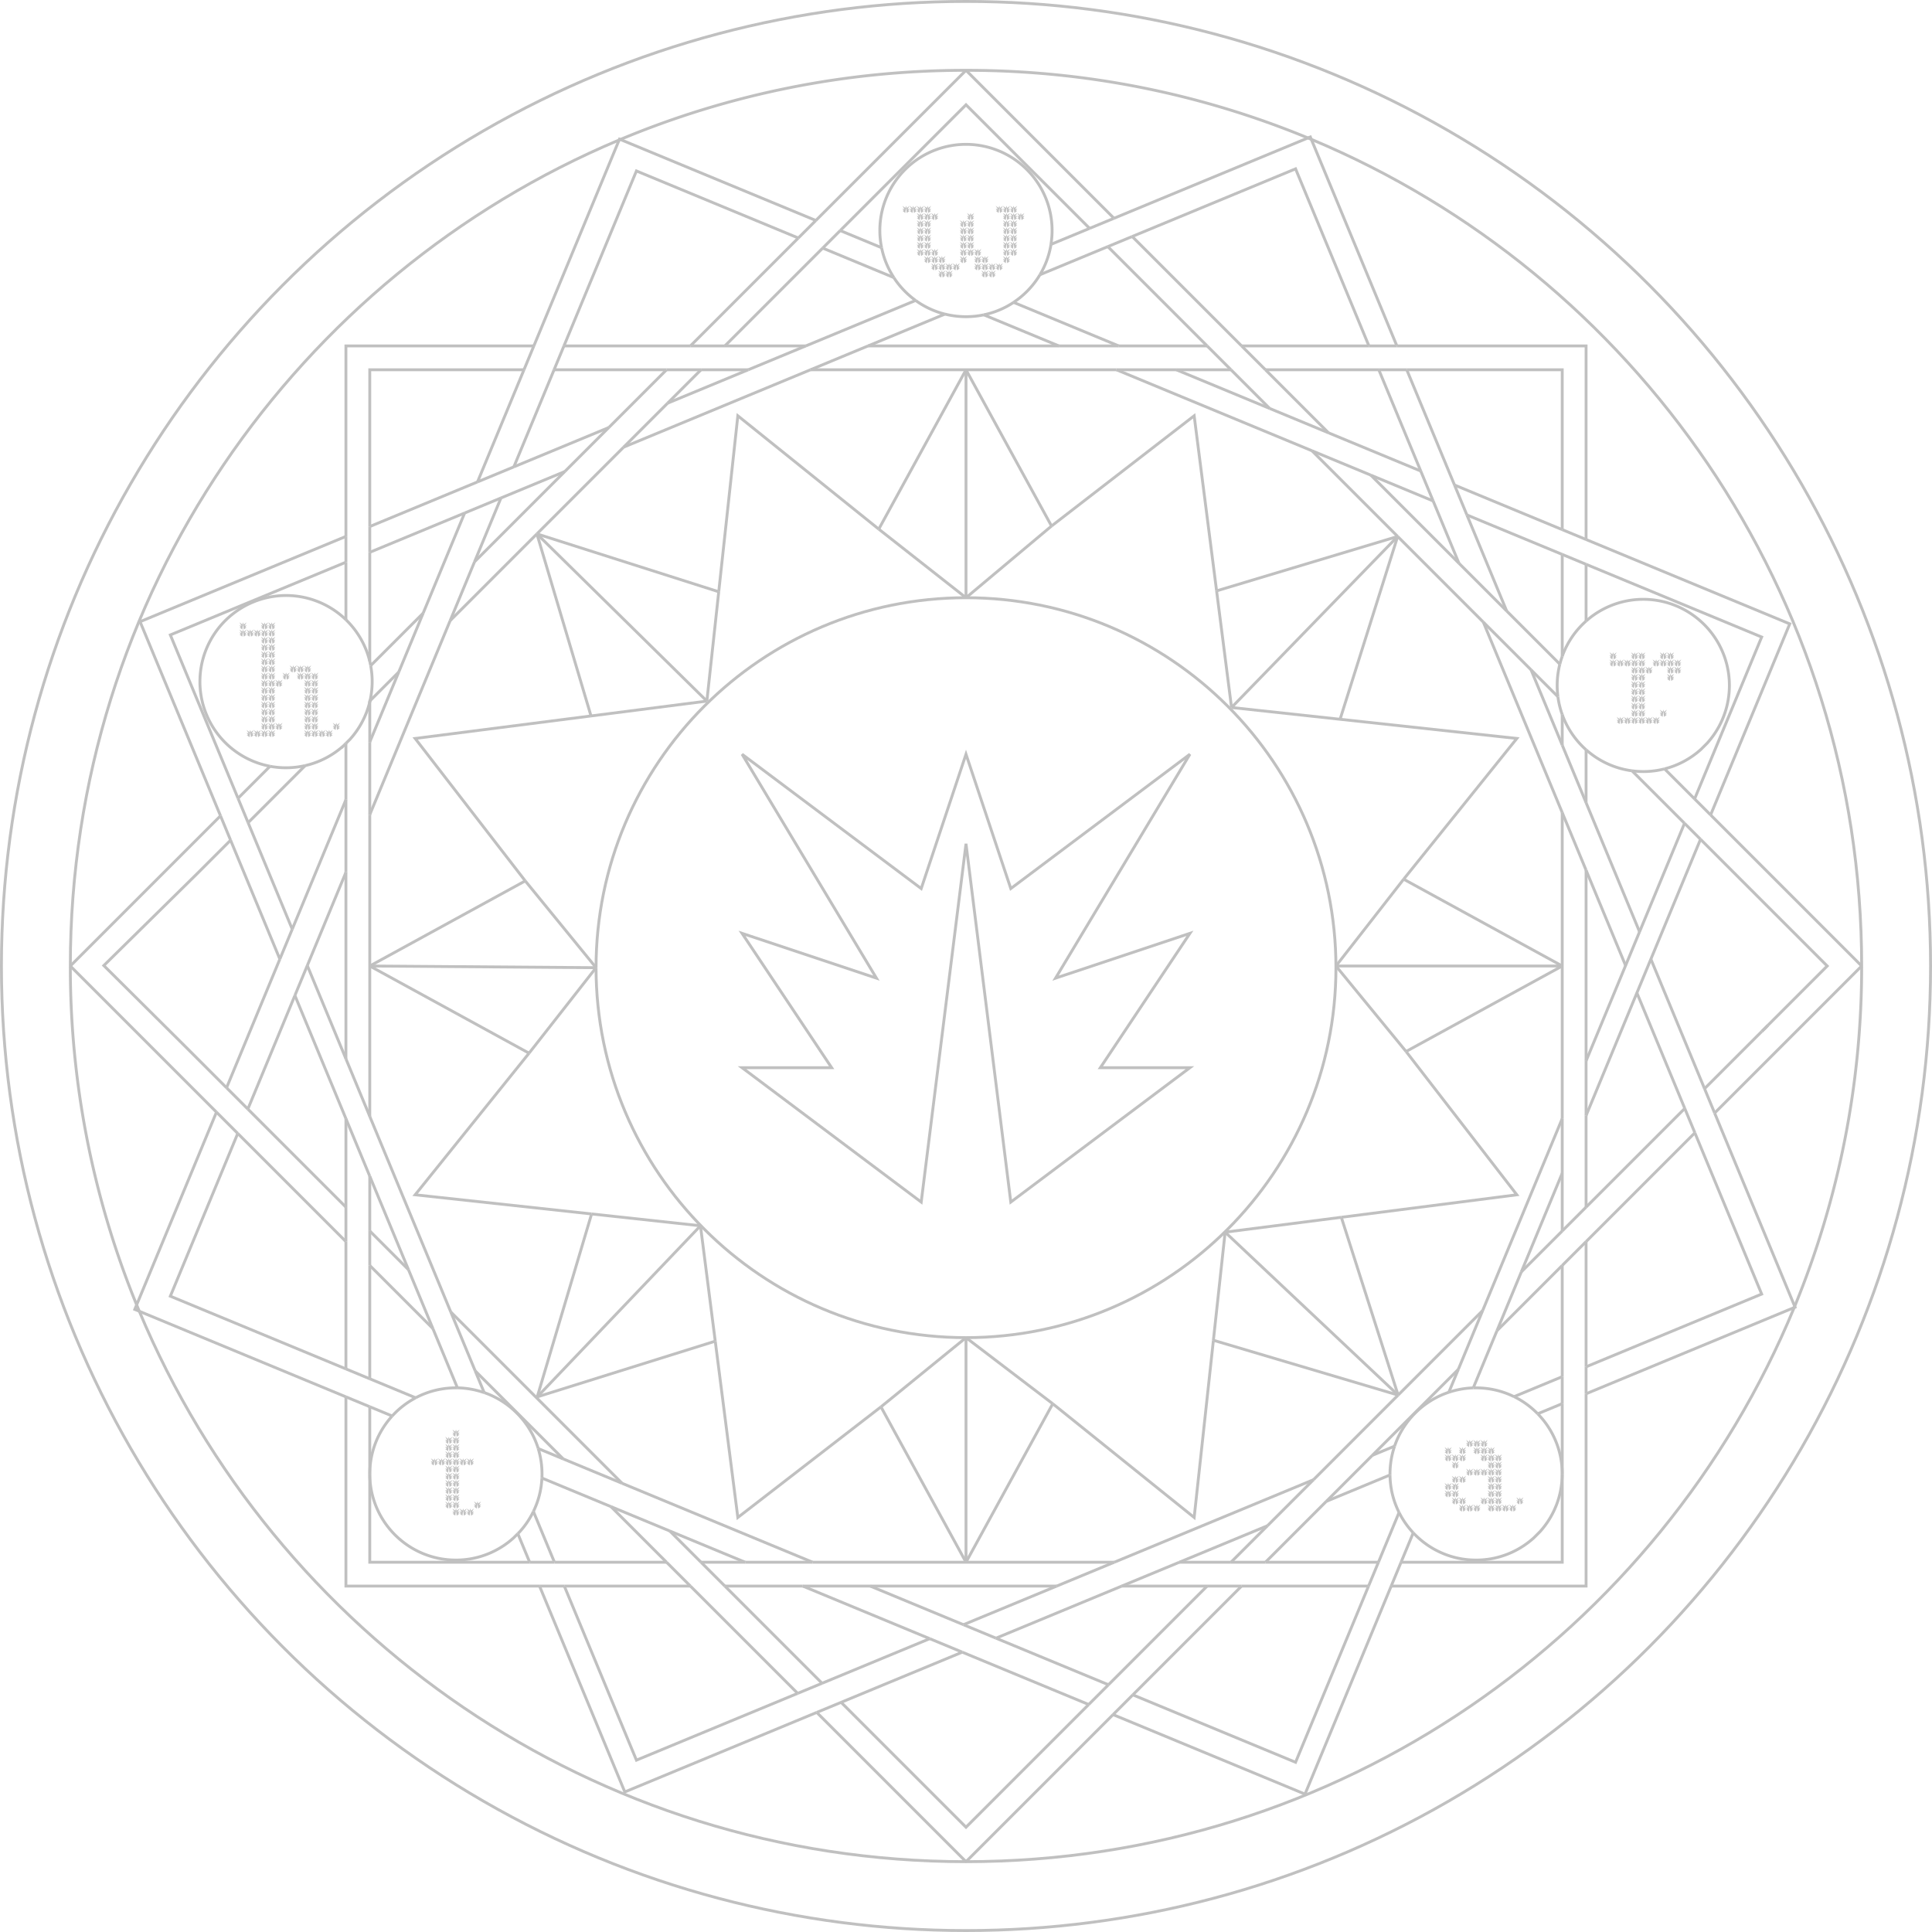 <svg xmlns="http://www.w3.org/2000/svg" viewBox="0 0 2019 2019"><defs><style>.cls-1{fill:silver;}.cls-2,.cls-3,.cls-4{fill:none;stroke-width:3px;}.cls-2,.cls-3{stroke:silver;}.cls-2{stroke-miterlimit:10;}.cls-3{stroke-linecap:round;stroke-linejoin:round;}.cls-4{stroke:silver;}</style></defs><g id="Layer_2" data-name="Layer 2"><g id="Layer_1-2" data-name="Layer 1"><path class="cls-1" d="M945.33,218.83l-2.25-3.75,3,2.25.75-2.25.75,2.25,3-2.25-2.25,3.75,2.25-.75-1.5,2.25h1.5l-3,2.25-.75-6-.75,6-3-2.25h1.5l-1.5-2.25Zm7.5,0-2.25-3.75,3,2.25.75-2.25.75,2.25,3-2.25-2.25,3.75,2.25-.75-1.5,2.25h1.5l-3,2.25-.75-6-.75,6-3-2.25h1.5l-1.5-2.25Zm7.5,0-2.25-3.75,3,2.25.75-2.25.75,2.25,3-2.25-2.25,3.75,2.25-.75-1.5,2.25h1.5l-3,2.25-.75-6-.75,6-3-2.25h1.5l-1.5-2.25Zm0,7.5-2.25-3.75,3,2.25.75-2.25.75,2.25,3-2.25-2.25,3.75,2.25-.75-1.5,2.25h1.5l-3,2.25-.75-6-.75,6-3-2.25h1.5l-1.5-2.25Zm0,7.5-2.25-3.75,3,2.25.75-2.25.75,2.25,3-2.25-2.25,3.75,2.25-.75-1.5,2.25h1.5l-3,2.25-.75-6-.75,6-3-2.25h1.5l-1.5-2.25Zm0,7.5-2.25-3.75,3,2.25.75-2.25.75,2.25,3-2.25-2.25,3.75,2.25-.75-1.5,2.25h1.5l-3,2.25-.75-6-.75,6-3-2.25h1.5l-1.5-2.25Zm0,7.5-2.25-3.75,3,2.25.75-2.25.75,2.25,3-2.25-2.25,3.75,2.25-.75-1.5,2.25h1.5l-3,2.25-.75-6-.75,6-3-2.25h1.5l-1.5-2.25Zm0,7.5-2.25-3.75,3,2.25.75-2.25.75,2.25,3-2.25-2.25,3.75,2.25-.75-1.5,2.25h1.5l-3,2.25-.75-6-.75,6-3-2.25h1.5l-1.5-2.25Zm0,7.5-2.25-3.75,3,2.25.75-2.25.75,2.25,3-2.25-2.25,3.75,2.25-.75-1.5,2.25h1.5l-3,2.25-.75-6-.75,6-3-2.25h1.5l-1.5-2.25Zm7.5-45-2.25-3.75,3,2.25.75-2.25.75,2.25,3-2.25-2.25,3.75,2.25-.75-1.5,2.25h1.5l-3,2.25-.75-6-.75,6-3-2.25h1.5l-1.5-2.25Zm0,7.5-2.25-3.75,3,2.25.75-2.25.75,2.25,3-2.25-2.25,3.75,2.25-.75-1.5,2.25h1.5l-3,2.25-.75-6-.75,6-3-2.25h1.5l-1.5-2.25Zm0,7.5-2.25-3.75,3,2.25.75-2.25.75,2.25,3-2.25-2.25,3.75,2.25-.75-1.5,2.25h1.5l-3,2.25-.75-6-.75,6-3-2.25h1.5l-1.5-2.25Zm0,7.5-2.25-3.75,3,2.25.75-2.25.75,2.25,3-2.25-2.25,3.75,2.25-.75-1.5,2.25h1.5l-3,2.25-.75-6-.75,6-3-2.25h1.5l-1.5-2.25Zm0,7.5-2.25-3.75,3,2.25.75-2.25.75,2.25,3-2.25-2.25,3.75,2.25-.75-1.5,2.25h1.5l-3,2.25-.75-6-.75,6-3-2.25h1.5l-1.5-2.25Zm0,7.5-2.25-3.75,3,2.25.75-2.25.75,2.25,3-2.25-2.25,3.75,2.25-.75-1.5,2.25h1.5l-3,2.25-.75-6-.75,6-3-2.25h1.5l-1.5-2.25Zm0,7.5-2.25-3.75,3,2.25.75-2.25.75,2.25,3-2.25-2.25,3.75,2.25-.75-1.5,2.25h1.5l-3,2.25-.75-6-.75,6-3-2.25h1.5l-1.5-2.25Zm0,7.5-2.25-3.75,3,2.25.75-2.25.75,2.25,3-2.25-2.25,3.75,2.25-.75-1.5,2.25h1.5l-3,2.25-.75-6-.75,6-3-2.25h1.5l-1.5-2.25Zm7.5-45-2.25-3.75,3,2.25.75-2.25.75,2.25,3-2.25-2.25,3.75,2.25-.75-1.5,2.25h1.5l-3,2.25-.75-6-.75,6-3-2.25h1.5l-1.5-2.25Zm0,37.5-2.25-3.75,3,2.25.75-2.25.75,2.25,3-2.25-2.25,3.75,2.25-.75-1.5,2.25h1.5l-3,2.25-.75-6-.75,6-3-2.25h1.5l-1.5-2.25Zm0,7.5-2.25-3.75,3,2.25.75-2.25.75,2.25,3-2.25-2.25,3.75,2.25-.75-1.5,2.25h1.5l-3,2.25-.75-6-.75,6-3-2.25h1.5l-1.5-2.25Zm0,7.5-2.25-3.75,3,2.25.75-2.25.75,2.25,3-2.25-2.25,3.75,2.25-.75-1.5,2.25h1.5l-3,2.25-.75-6-.75,6-3-2.25h1.5l-1.5-2.25Zm7.5-7.5-2.25-3.75,3,2.25.75-2.25.75,2.25,3-2.25-2.25,3.75,2.25-.75-1.5,2.25h1.5l-3,2.25-.75-6-.75,6-3-2.25h1.5l-1.5-2.25Zm0,7.5-2.25-3.75,3,2.25.75-2.25.75,2.25,3-2.25-2.25,3.75,2.25-.75-1.5,2.25h1.5l-3,2.25-.75-6-.75,6-3-2.25h1.5l-1.5-2.25Zm0,7.5-2.25-3.75,3,2.25.75-2.25.75,2.25,3-2.25-2.25,3.75,2.25-.75-1.5,2.25h1.5l-3,2.25-.75-6-.75,6-3-2.25h1.5l-1.5-2.25Zm7.5-7.5-2.25-3.75,3,2.25.75-2.25.75,2.25,3-2.25-2.25,3.75,2.25-.75-1.5,2.25h1.5l-3,2.25-.75-6-.75,6-3-2.25h1.5l-1.5-2.25Zm0,7.5-2.25-3.75,3,2.25.75-2.25.75,2.25,3-2.25-2.25,3.75,2.25-.75-1.5,2.25h1.5l-3,2.25-.75-6-.75,6-3-2.25h1.5l-1.5-2.25Zm7.5-7.5-2.25-3.75,3,2.25.75-2.25.75,2.25,3-2.25-2.25,3.75,2.25-.75-1.5,2.25h1.5l-3,2.25-.75-6-.75,6-3-2.25h1.5l-1.5-2.25Zm7.5-45-2.25-3.75,3,2.25.75-2.25.75,2.25,3-2.25-2.25,3.75,2.25-.75-1.5,2.25h1.5l-3,2.25-.75-6-.75,6-3-2.25h1.5l-1.5-2.25Zm0,7.5-2.25-3.75,3,2.25.75-2.25.75,2.25,3-2.25-2.25,3.75,2.25-.75-1.5,2.25h1.5l-3,2.25-.75-6-.75,6-3-2.25h1.5l-1.5-2.25Zm0,7.5-2.25-3.75,3,2.25.75-2.25.75,2.25,3-2.25-2.25,3.75,2.25-.75-1.5,2.25h1.5l-3,2.25-.75-6-.75,6-3-2.25h1.5l-1.5-2.25Zm0,7.5-2.25-3.75,3,2.25.75-2.25.75,2.25,3-2.25-2.25,3.75,2.25-.75-1.5,2.25h1.5l-3,2.25-.75-6-.75,6-3-2.25h1.5l-1.5-2.25Zm0,7.5-2.25-3.75,3,2.25.75-2.25.75,2.25,3-2.25-2.25,3.75,2.25-.75-1.5,2.25h1.5l-3,2.25-.75-6-.75,6-3-2.25h1.5l-1.5-2.25Zm0,7.5-2.25-3.75,3,2.25.75-2.25.75,2.25,3-2.25-2.25,3.75,2.25-.75-1.5,2.25h1.5l-3,2.25-.75-6-.75,6-3-2.25h1.5l-1.5-2.25Zm7.5-45-2.25-3.75,3,2.25.75-2.25.75,2.25,3-2.25-2.25,3.75,2.25-.75-1.5,2.25h1.5l-3,2.25-.75-6-.75,6-3-2.25h1.5l-1.5-2.25Zm0,7.5-2.25-3.75,3,2.25.75-2.25.75,2.25,3-2.25-2.25,3.75,2.25-.75-1.5,2.25h1.5l-3,2.25-.75-6-.75,6-3-2.25h1.5l-1.5-2.25Zm0,7.5-2.25-3.75,3,2.25.75-2.25.75,2.25,3-2.25-2.25,3.75,2.25-.75-1.5,2.25h1.5l-3,2.25-.75-6-.75,6-3-2.25h1.5l-1.5-2.25Zm0,7.5-2.25-3.75,3,2.25.75-2.25.75,2.25,3-2.25-2.25,3.75,2.25-.75-1.5,2.25h1.5l-3,2.25-.75-6-.75,6-3-2.25h1.5l-1.5-2.25Zm0,7.5-2.25-3.75,3,2.25.75-2.25.75,2.25,3-2.25-2.25,3.75,2.25-.75-1.5,2.25h1.5l-3,2.25-.75-6-.75,6-3-2.25h1.5l-1.5-2.25Zm0,7.5-2.25-3.75,3,2.25.75-2.25.75,2.25,3-2.25-2.25,3.75,2.25-.75-1.5,2.25h1.5l-3,2.25-.75-6-.75,6-3-2.25h1.5l-1.5-2.25Zm7.5,0-2.25-3.75,3,2.25.75-2.25.75,2.25,3-2.25-2.25,3.75,2.25-.75-1.5,2.25h1.5l-3,2.25-.75-6-.75,6-3-2.25h1.5l-1.5-2.25Zm0,7.5-2.25-3.75,3,2.25.75-2.25.75,2.25,3-2.25-2.25,3.75,2.25-.75-1.5,2.25h1.5l-3,2.25-.75-6-.75,6-3-2.25h1.5l-1.5-2.25Zm0,7.5-2.25-3.75,3,2.25.75-2.25.75,2.25,3-2.25-2.25,3.75,2.25-.75-1.5,2.25h1.5l-3,2.25-.75-6-.75,6-3-2.25h1.5l-1.5-2.25Zm7.5-7.5-2.25-3.75,3,2.25.75-2.25.75,2.25,3-2.25-2.25,3.75,2.25-.75-1.5,2.25h1.5l-3,2.25-.75-6-.75,6-3-2.25h1.5l-1.5-2.25Zm0,7.5-2.25-3.75,3,2.25.75-2.25.75,2.25,3-2.25-2.25,3.75,2.25-.75-1.5,2.25h1.5l-3,2.25-.75-6-.75,6-3-2.25h1.5l-1.5-2.25Zm0,7.5-2.25-3.75,3,2.25.75-2.25.75,2.25,3-2.25-2.25,3.75,2.25-.75-1.5,2.25h1.5l-3,2.25-.75-6-.75,6-3-2.25h1.5l-1.5-2.25Zm7.5-7.5-2.25-3.75,3,2.25.75-2.25.75,2.25,3-2.25-2.25,3.75,2.25-.75-1.5,2.25h1.5l-3,2.25-.75-6-.75,6-3-2.25h1.5l-1.5-2.25Zm0,7.5-2.25-3.75,3,2.25.75-2.25.75,2.25,3-2.25-2.25,3.75,2.25-.75-1.5,2.25h1.5l-3,2.25-.75-6-.75,6-3-2.25h1.5l-1.5-2.25Zm7.5-67.5-2.25-3.75,3,2.25.75-2.25.75,2.25,3-2.25-2.25,3.75,2.25-.75-1.5,2.25h1.5l-3,2.25-.75-6-.75,6-3-2.25h1.5l-1.5-2.25Zm0,60-2.25-3.75,3,2.25.75-2.25.75,2.25,3-2.25-2.25,3.75,2.25-.75-1.5,2.25h1.5l-3,2.25-.75-6-.75,6-3-2.25h1.5l-1.5-2.25Zm7.5-60-2.25-3.75,3,2.25.75-2.25.75,2.25,3-2.25-2.25,3.75,2.25-.75-1.5,2.25h1.5l-3,2.25-.75-6-.75,6-3-2.25h1.5l-1.5-2.25Zm0,7.5-2.25-3.75,3,2.25.75-2.25.75,2.25,3-2.25-2.25,3.75,2.25-.75-1.5,2.25h1.5l-3,2.25-.75-6-.75,6-3-2.25h1.5l-1.5-2.25Zm0,7.5-2.25-3.75,3,2.25.75-2.25.75,2.25,3-2.25-2.25,3.75,2.25-.75-1.5,2.25h1.5l-3,2.25-.75-6-.75,6-3-2.25h1.5l-1.5-2.25Zm0,7.5-2.25-3.75,3,2.25.75-2.25.75,2.25,3-2.25-2.25,3.75,2.25-.75-1.5,2.25h1.5l-3,2.25-.75-6-.75,6-3-2.25h1.5l-1.5-2.25Zm0,7.5-2.25-3.75,3,2.25.75-2.25.75,2.25,3-2.25-2.25,3.75,2.25-.75-1.5,2.25h1.5l-3,2.25-.75-6-.75,6-3-2.25h1.5l-1.5-2.25Zm0,7.5-2.25-3.75,3,2.25.75-2.25.75,2.25,3-2.25-2.25,3.75,2.25-.75-1.5,2.25h1.5l-3,2.25-.75-6-.75,6-3-2.25h1.5l-1.5-2.25Zm0,7.5-2.25-3.75,3,2.25.75-2.25.75,2.25,3-2.25-2.25,3.75,2.25-.75-1.5,2.25h1.5l-3,2.25-.75-6-.75,6-3-2.25h1.5l-1.5-2.25Zm0,7.5-2.25-3.75,3,2.25.75-2.25.75,2.25,3-2.25-2.25,3.75,2.25-.75-1.5,2.25h1.5l-3,2.25-.75-6-.75,6-3-2.25h1.5l-1.5-2.25Zm7.5-52.5-2.25-3.75,3,2.25.75-2.25.75,2.25,3-2.25-2.25,3.75,2.25-.75-1.5,2.25h1.5l-3,2.25-.75-6-.75,6-3-2.25h1.5l-1.5-2.25Zm0,7.5-2.25-3.75,3,2.25.75-2.25.75,2.25,3-2.25-2.25,3.75,2.25-.75-1.5,2.25h1.5l-3,2.25-.75-6-.75,6-3-2.25h1.5l-1.5-2.25Zm0,7.5-2.25-3.75,3,2.25.75-2.25.75,2.25,3-2.25-2.25,3.75,2.25-.75-1.5,2.25h1.5l-3,2.25-.75-6-.75,6-3-2.25h1.5l-1.5-2.25Zm0,7.5-2.25-3.75,3,2.25.75-2.25.75,2.25,3-2.25-2.25,3.75,2.25-.75-1.5,2.25h1.5l-3,2.25-.75-6-.75,6-3-2.25h1.5l-1.5-2.25Zm0,7.5-2.25-3.75,3,2.25.75-2.25.75,2.25,3-2.25-2.25,3.75,2.25-.75-1.5,2.25h1.5l-3,2.25-.75-6-.75,6-3-2.25h1.5l-1.5-2.25Zm0,7.5-2.25-3.75,3,2.25.75-2.25.75,2.25,3-2.25-2.25,3.75,2.25-.75-1.5,2.25h1.5l-3,2.25-.75-6-.75,6-3-2.25h1.5l-1.5-2.25Zm0,7.5-2.25-3.75,3,2.25.75-2.25.75,2.25,3-2.25-2.25,3.75,2.25-.75-1.5,2.25h1.5l-3,2.25-.75-6-.75,6-3-2.25h1.5l-1.5-2.25Zm7.5-37.5-2.25-3.75,3,2.25.75-2.25.75,2.25,3-2.25-2.25,3.75,2.25-.75-1.5,2.25h1.5l-3,2.25-.75-6-.75,6-3-2.25h1.5l-1.5-2.25Z"/><path class="cls-1" d="M1684.25,685.39l-2.25-3.75,3,2.25.75-2.25.75,2.25,3-2.25-2.25,3.75,2.25-.75-1.5,2.25h1.5l-3,2.25-.75-6-.75,6-3-2.25h1.5l-1.5-2.25Zm0,7.5-2.25-3.75,3,2.25.75-2.25.75,2.25,3-2.25-2.25,3.75,2.25-.75-1.5,2.25h1.5l-3,2.25-.75-6-.75,6-3-2.25h1.5l-1.5-2.25Zm7.5,0-2.25-3.75,3,2.25.75-2.25.75,2.25,3-2.25-2.25,3.75,2.25-.75-1.5,2.25h1.5l-3,2.25-.75-6-.75,6-3-2.25h1.5l-1.5-2.25Zm0,60-2.25-3.75,3,2.25.75-2.25.75,2.25,3-2.25-2.25,3.75,2.25-.75-1.5,2.25h1.5l-3,2.25-.75-6-.75,6-3-2.25h1.5l-1.5-2.25Zm7.5-60-2.25-3.75,3,2.25.75-2.25.75,2.25,3-2.25-2.25,3.75,2.25-.75-1.5,2.25h1.5l-3,2.25-.75-6-.75,6-3-2.25h1.5l-1.5-2.25Zm0,60-2.25-3.75,3,2.25.75-2.25.75,2.25,3-2.25-2.25,3.75,2.25-.75-1.5,2.25h1.5l-3,2.25-.75-6-.75,6-3-2.25h1.5l-1.5-2.25Zm7.5-67.5-2.25-3.75,3,2.25.75-2.25.75,2.25,3-2.25-2.25,3.75,2.25-.75-1.5,2.25h1.5l-3,2.25-.75-6-.75,6-3-2.25h1.5l-1.5-2.25Zm0,7.5-2.25-3.75,3,2.25.75-2.25.75,2.25,3-2.25-2.25,3.75,2.25-.75-1.5,2.25h1.5l-3,2.25-.75-6-.75,6-3-2.25h1.5l-1.5-2.25Zm0,7.5-2.25-3.75,3,2.25.75-2.25.75,2.25,3-2.25-2.25,3.75,2.25-.75-1.5,2.25h1.5l-3,2.25-.75-6-.75,6-3-2.25h1.5l-1.5-2.25Zm0,7.5-2.25-3.75,3,2.25.75-2.25.75,2.25,3-2.25-2.25,3.75,2.25-.75-1.5,2.25h1.5l-3,2.25-.75-6-.75,6-3-2.25h1.5l-1.5-2.25Zm0,7.5-2.25-3.75,3,2.25.75-2.25.75,2.25,3-2.25-2.25,3.75,2.25-.75-1.5,2.25h1.5l-3,2.25-.75-6-.75,6-3-2.25h1.5l-1.5-2.25Zm0,7.5-2.25-3.75,3,2.25.75-2.25.75,2.25,3-2.25-2.25,3.75,2.25-.75-1.5,2.25h1.5l-3,2.25-.75-6-.75,6-3-2.25h1.5l-1.5-2.25Zm0,7.5-2.25-3.75,3,2.25.75-2.25.75,2.25,3-2.25-2.25,3.75,2.25-.75-1.5,2.25h1.5l-3,2.25-.75-6-.75,6-3-2.25h1.5l-1.5-2.25Zm0,7.5-2.25-3.75,3,2.25.75-2.25.75,2.25,3-2.25-2.25,3.75,2.25-.75-1.5,2.25h1.5l-3,2.25-.75-6-.75,6-3-2.25h1.5l-1.5-2.25Zm0,7.5-2.25-3.75,3,2.25.75-2.25.75,2.25,3-2.25-2.25,3.75,2.25-.75-1.5,2.25h1.5l-3,2.25-.75-6-.75,6-3-2.25h1.5l-1.5-2.25Zm0,7.5-2.25-3.75,3,2.25.75-2.25.75,2.25,3-2.25-2.25,3.75,2.25-.75-1.5,2.25h1.5l-3,2.25-.75-6-.75,6-3-2.25h1.5l-1.5-2.25Zm7.5-67.5-2.25-3.75,3,2.25.75-2.25.75,2.25,3-2.25-2.25,3.75,2.25-.75-1.5,2.25h1.5l-3,2.25-.75-6-.75,6-3-2.25h1.5l-1.5-2.25Zm0,7.5-2.25-3.75,3,2.25.75-2.25.75,2.25,3-2.25-2.25,3.75,2.25-.75-1.5,2.25h1.5l-3,2.25-.75-6-.75,6-3-2.25h1.5l-1.5-2.25Zm0,7.5-2.25-3.75,3,2.25.75-2.25.75,2.25,3-2.25-2.25,3.75,2.25-.75-1.5,2.25h1.5l-3,2.25-.75-6-.75,6-3-2.25h1.5l-1.5-2.25Zm0,7.5-2.25-3.75,3,2.25.75-2.25.75,2.25,3-2.25-2.25,3.75,2.25-.75-1.5,2.25h1.5l-3,2.25-.75-6-.75,6-3-2.25h1.5l-1.5-2.25Zm0,7.5-2.25-3.75,3,2.25.75-2.25.75,2.25,3-2.25-2.25,3.75,2.25-.75-1.5,2.25h1.5l-3,2.25-.75-6-.75,6-3-2.25h1.5l-1.5-2.25Zm0,7.5-2.25-3.75,3,2.25.75-2.25.75,2.25,3-2.25-2.25,3.75,2.25-.75-1.5,2.25h1.5l-3,2.25-.75-6-.75,6-3-2.25h1.5l-1.5-2.25Zm0,7.5-2.25-3.75,3,2.25.75-2.25.75,2.25,3-2.25-2.25,3.75,2.25-.75-1.5,2.25h1.5l-3,2.25-.75-6-.75,6-3-2.25h1.5l-1.5-2.25Zm0,7.5-2.25-3.75,3,2.25.75-2.25.75,2.25,3-2.25-2.25,3.75,2.25-.75-1.5,2.25h1.5l-3,2.25-.75-6-.75,6-3-2.25h1.5l-1.5-2.25Zm0,7.5-2.25-3.75,3,2.25.75-2.25.75,2.25,3-2.25-2.25,3.75,2.25-.75-1.5,2.25h1.5l-3,2.25-.75-6-.75,6-3-2.25h1.5l-1.5-2.25Zm0,7.5-2.25-3.75,3,2.25.75-2.25.75,2.25,3-2.25-2.25,3.75,2.25-.75-1.5,2.25h1.5l-3,2.25-.75-6-.75,6-3-2.25h1.5l-1.5-2.25Zm7.5-52.5-2.25-3.75,3,2.25.75-2.25.75,2.25,3-2.25-2.25,3.75,2.25-.75-1.5,2.25h1.5l-3,2.25-.75-6-.75,6-3-2.25h1.5l-1.5-2.25Zm0,52.5-2.25-3.75,3,2.25.75-2.25.75,2.25,3-2.25-2.25,3.75,2.25-.75-1.5,2.25h1.5l-3,2.25-.75-6-.75,6-3-2.25h1.5l-1.5-2.25Zm7.5-60-2.25-3.75,3,2.25.75-2.25.75,2.25,3-2.25-2.25,3.75,2.25-.75-1.5,2.25h1.5l-3,2.25-.75-6-.75,6-3-2.25h1.5l-1.5-2.25Zm0,60-2.25-3.75,3,2.25.75-2.25.75,2.25,3-2.25-2.25,3.75,2.25-.75-1.5,2.25h1.5l-3,2.25-.75-6-.75,6-3-2.25h1.5l-1.5-2.25Zm7.5-67.5-2.25-3.75,3,2.25.75-2.25.75,2.25,3-2.25-2.25,3.75,2.25-.75-1.5,2.25h1.5l-3,2.25-.75-6-.75,6-3-2.25h1.5l-1.5-2.25Zm0,7.5-2.25-3.75,3,2.25.75-2.25.75,2.25,3-2.25-2.25,3.75,2.25-.75-1.5,2.25h1.5l-3,2.25-.75-6-.75,6-3-2.25h1.5l-1.5-2.25Zm0,52.5-2.25-3.75,3,2.25.75-2.25.75,2.25,3-2.25-2.25,3.75,2.25-.75-1.5,2.25h1.5l-3,2.25-.75-6-.75,6-3-2.25h1.5l-1.5-2.25Zm7.5-60-2.25-3.75,3,2.25.75-2.25.75,2.25,3-2.25-2.25,3.75,2.25-.75-1.5,2.25h1.5l-3,2.25-.75-6-.75,6-3-2.25h1.5l-1.5-2.25Zm0,7.5-2.25-3.75,3,2.25.75-2.25.75,2.25,3-2.25-2.25,3.75,2.25-.75-1.5,2.25h1.5l-3,2.25-.75-6-.75,6-3-2.25h1.5l-1.5-2.25Zm0,7.5-2.25-3.75,3,2.25.75-2.25.75,2.25,3-2.25-2.25,3.75,2.25-.75-1.5,2.25h1.5l-3,2.25-.75-6-.75,6-3-2.25h1.5l-1.5-2.25Zm0,7.5-2.25-3.75,3,2.25.75-2.25.75,2.25,3-2.25-2.25,3.75,2.25-.75-1.5,2.25h1.5l-3,2.25-.75-6-.75,6-3-2.25h1.5l-1.5-2.25Zm7.5-15-2.25-3.75,3,2.25.75-2.25.75,2.25,3-2.25-2.25,3.75,2.25-.75-1.5,2.25h1.5l-3,2.25-.75-6-.75,6-3-2.25h1.5l-1.5-2.25Zm0,7.5-2.25-3.75,3,2.25.75-2.25.75,2.25,3-2.25-2.25,3.75,2.25-.75-1.5,2.25h1.5l-3,2.25-.75-6-.75,6-3-2.25h1.5l-1.5-2.25Z"/><path class="cls-2" d="M1630.07,694.07q1.07-4.19,2.51-8.2"/><path class="cls-2" d="M1657.5,649.05a89.46,89.46,0,0,0-24.92,36.82"/><line class="cls-2" x1="1632.58" y1="579.39" x2="1632.58" y2="685.87"/><line class="cls-2" x1="1388.31" y1="452.31" x2="1484.73" y2="492.25"/><line class="cls-2" x1="1484.73" y1="492.25" x2="1440.89" y2="386.42"/><line class="cls-2" x1="1532.95" y1="538.13" x2="1574.54" y2="638.54"/><line class="cls-2" x1="1484.73" y1="492.25" x2="1497.68" y2="523.52"/><path class="cls-2" d="M1059.17,316c-.57.38-1.13.78-1.7,1.14A89.29,89.29,0,0,1,1028.08,329"/><line class="cls-2" x1="1166.7" y1="386.42" x2="1229.25" y2="386.42"/><line class="cls-2" x1="1106.53" y1="361.5" x2="1169.08" y2="361.5"/><line class="cls-2" x1="1326.85" y1="426.85" x2="1229.25" y2="386.42"/><line class="cls-2" x1="1286.42" y1="386.42" x2="1229.25" y2="386.42"/><line class="cls-2" x1="1286.99" y1="739.36" x2="1460.6" y2="560.6"/><line class="cls-2" x1="1166.7" y1="386.42" x2="1371.08" y2="471.08"/><line class="cls-2" x1="1009.5" y1="386.42" x2="1166.7" y2="386.42"/><line class="cls-2" x1="1271.38" y1="617.47" x2="1460.6" y2="560.6"/><line class="cls-2" x1="1280.3" y1="1287.65" x2="1401.72" y2="1272.1"/><line class="cls-2" x1="1286.99" y1="739.36" x2="1400.43" y2="751.67"/><line class="cls-2" x1="1271.38" y1="617.47" x2="1286.99" y2="739.36"/><polyline class="cls-2" points="1098.88 549.72 1247.94 434.51 1271.38 617.47"/><path class="cls-2" d="M1630.07,694.07c-.42,1.65-.8,3.31-1.12,5a90.26,90.26,0,0,0-.87,29"/><line class="cls-2" x1="1630.07" y1="694.07" x2="1574.54" y2="638.54"/><line class="cls-2" x1="1432.53" y1="496.53" x2="1371.08" y2="471.08"/><line class="cls-2" x1="1574.54" y1="638.54" x2="1524.67" y2="588.67"/><line class="cls-2" x1="1460.6" y1="560.6" x2="1371.08" y2="471.08"/><path class="cls-2" d="M1632.58,746.72a89.45,89.45,0,0,1-4.13-16c-.14-.86-.25-1.73-.37-2.6"/><line class="cls-2" x1="1628.08" y1="728.08" x2="1599.99" y2="699.99"/><line class="cls-2" x1="1497.68" y1="523.52" x2="1432.53" y2="496.53"/><line class="cls-2" x1="1524.67" y1="588.67" x2="1497.68" y2="523.52"/><line class="cls-2" x1="1524.67" y1="588.67" x2="1432.53" y2="496.53"/><path class="cls-2" d="M1657.5,783.54a90.34,90.34,0,0,1-18.11-22.17,89.14,89.14,0,0,1-6.81-14.65"/><line class="cls-2" x1="1632.58" y1="746.72" x2="1632.58" y2="778.66"/><path class="cls-2" d="M956.89,314c.83.61,1.67,1.21,2.52,1.78a89.74,89.74,0,0,0,28.05,12.5"/><line class="cls-2" x1="907.13" y1="361.5" x2="846.96" y2="386.42"/><line class="cls-2" x1="781.93" y1="386.42" x2="697.68" y2="421.32"/><path class="cls-2" d="M478,1450.34a89.71,89.71,0,0,1,27.94,5"/><path class="cls-2" d="M557.43,1579.53a89.72,89.72,0,0,1-14.24,21.13l-2,2"/><path class="cls-2" d="M566.32,1544.6a89.29,89.29,0,0,1-8.89,34.93"/><line class="cls-2" x1="579.41" y1="1632.58" x2="557.43" y2="1579.53"/><line class="cls-2" x1="452.36" y1="1388.36" x2="426.9" y2="1326.9"/><line class="cls-2" x1="386.42" y1="1229.18" x2="426.9" y2="1326.9"/><line class="cls-2" x1="426.9" y1="1326.9" x2="386.42" y2="1286.42"/><line class="cls-2" x1="696.58" y1="1632.58" x2="638.49" y2="1574.49"/><line class="cls-2" x1="757.5" y1="1657.5" x2="732.58" y2="1632.58"/><line class="cls-2" x1="1104.28" y1="1657.5" x2="909.39" y2="1657.5"/><line class="cls-2" x1="732.58" y1="386.42" x2="697.68" y2="421.32"/><line class="cls-2" x1="651.69" y1="467.31" x2="697.68" y2="421.32"/><line class="cls-2" x1="859.07" y1="1759.07" x2="757.5" y2="1657.5"/><line class="cls-2" x1="838.9" y1="1657.5" x2="757.5" y2="1657.5"/><path class="cls-2" d="M386.42,691.17c.36,1.47.68,3,1,4.45"/><path class="cls-2" d="M361.5,647.63a90,90,0,1,0-79.26,153.13"/><line class="cls-2" x1="470.44" y1="648.56" x2="495.9" y2="587.1"/><line class="cls-2" x1="442.2" y1="640.8" x2="485.56" y2="536.12"/><line class="cls-2" x1="361.5" y1="1106.5" x2="321.13" y2="1009.03"/><line class="cls-2" x1="590.24" y1="492.76" x2="495.9" y2="587.1"/><line class="cls-2" x1="523.53" y1="520.39" x2="495.9" y2="587.1"/><path class="cls-2" d="M361.5,776.86l4.2-4.2a89.74,89.74,0,0,0,20.72-39.19"/><line class="cls-2" x1="361.5" y1="1106.5" x2="386.42" y2="1166.67"/><line class="cls-2" x1="386.42" y1="775.46" x2="386.42" y2="851.39"/><line class="cls-2" x1="361.5" y1="1106.5" x2="361.5" y2="911.56"/><path class="cls-2" d="M361.5,776.86l-2.23,2.22a89.68,89.68,0,0,1-40.33,21"/><line class="cls-2" x1="361.5" y1="776.86" x2="361.5" y2="835.63"/><path class="cls-2" d="M318.94,800.06a90.45,90.45,0,0,1-35.27,1l-1.43-.26"/><line class="cls-2" x1="248.74" y1="834.26" x2="282.24" y2="800.76"/><line class="cls-2" x1="318.94" y1="800.06" x2="259.28" y2="859.72"/><path class="cls-2" d="M506,1455.29a90.23,90.23,0,0,1,56.48,58.5"/><line class="cls-2" x1="505.97" y1="1455.29" x2="496.56" y2="1432.56"/><path class="cls-2" d="M386.67,732.33a89.87,89.87,0,0,0,2.26-20,90.89,90.89,0,0,0-1.55-16.69"/><line class="cls-2" x1="387.38" y1="695.62" x2="442.2" y2="640.8"/><line class="cls-2" x1="416.74" y1="702.26" x2="442.2" y2="640.8"/><line class="cls-2" x1="699.94" y1="1599.94" x2="732.58" y2="1632.58"/><line class="cls-2" x1="732.58" y1="1632.58" x2="778.73" y2="1632.58"/><path class="cls-2" d="M1457.39,1511.24a89.49,89.49,0,0,1,11.68-22.85,89.93,89.93,0,0,1,45-33.44"/><path class="cls-2" d="M1452.6,1541.39c0-.36,0-.71,0-1.07a89.8,89.8,0,0,1,4.81-29.08"/><line class="cls-2" x1="1457.39" y1="1511.24" x2="1434.13" y2="1520.87"/><line class="cls-2" x1="1470.11" y1="386.42" x2="1519.99" y2="506.85"/><path class="cls-2" d="M1028.08,329c-1,.21-2,.43-3,.6a90.59,90.59,0,0,1-33.2-.38c-1.48-.29-3-.63-4.42-1"/><line class="cls-2" x1="1028.08" y1="329" x2="1106.53" y2="361.5"/><line class="cls-2" x1="907.13" y1="361.5" x2="1106.53" y2="361.5"/><line class="cls-2" x1="987.46" y1="328.23" x2="907.13" y2="361.5"/><line class="cls-2" x1="1098.88" y1="549.72" x2="1009.5" y2="386.42"/><line class="cls-2" x1="1098.88" y1="549.72" x2="1009.5" y2="624.64"/><polyline class="cls-2" points="561.07 557.93 561.07 557.93 561.07 557.93"/><line class="cls-2" x1="416.74" y1="702.26" x2="386.42" y2="775.46"/><line class="cls-2" x1="386.42" y1="733.47" x2="386.42" y2="775.46"/><line class="cls-2" x1="386.67" y1="732.33" x2="416.74" y2="702.26"/><path class="cls-2" d="M541.15,1602.71l-4.38,4.38a89.67,89.67,0,0,1-60.35,23.23,91.23,91.23,0,0,1-15.25-1.29,90,90,0,0,1-73.6-74.31,91.15,91.15,0,0,1-1.15-14.4"/><line class="cls-2" x1="553.52" y1="1632.58" x2="541.15" y2="1602.71"/><line class="cls-2" x1="833.61" y1="1769.61" x2="721.5" y2="1657.5"/><line class="cls-2" x1="470.44" y1="648.56" x2="561.07" y2="557.93"/><line class="cls-2" x1="386.42" y1="851.39" x2="470.44" y2="648.56"/><line class="cls-2" x1="386.42" y1="851.39" x2="386.42" y2="1009.5"/><path class="cls-2" d="M566.32,1544.6c.07-1.42.1-2.85.1-4.28a90.13,90.13,0,0,0-4-26.53"/><line class="cls-2" x1="566.32" y1="1544.6" x2="638.49" y2="1574.49"/><line class="cls-2" x1="638.49" y1="1574.49" x2="699.94" y2="1599.94"/><line class="cls-2" x1="849.22" y1="1632.58" x2="778.73" y2="1632.58"/><line class="cls-2" x1="562.45" y1="1513.79" x2="588.64" y2="1524.64"/><line class="cls-2" x1="699.94" y1="1599.94" x2="778.73" y2="1632.58"/><line class="cls-2" x1="471.1" y1="1371.1" x2="496.56" y2="1432.56"/><line class="cls-2" x1="588.64" y1="1524.64" x2="496.56" y2="1432.56"/><line class="cls-2" x1="588.64" y1="1524.64" x2="650.1" y2="1550.1"/><polyline class="cls-2" points="1006.83 1697.86 1024.95 1690.36 1104.28 1657.5"/><line class="cls-2" x1="1104.28" y1="1657.5" x2="1164.45" y2="1632.58"/><line class="cls-2" x1="732.01" y1="1280.97" x2="561.44" y2="1459.76"/><line class="cls-2" x1="1009.5" y1="1397.87" x2="1100.15" y2="1466.96"/><line class="cls-2" x1="1009.5" y1="1397.87" x2="1009.5" y2="1632.58"/><polyline class="cls-2" points="1268.04 1400.62 1247.94 1585.81 1100.15 1466.96"/><line class="cls-2" x1="1009.5" y1="1632.58" x2="1164.45" y2="1632.58"/><line class="cls-2" x1="1372.67" y1="1546.33" x2="1164.45" y2="1632.58"/><line class="cls-2" x1="1009.5" y1="1632.58" x2="1100.15" y2="1466.96"/><line class="cls-2" x1="386.42" y1="1009.5" x2="548.9" y2="920.57"/><line class="cls-2" x1="622.89" y1="1011.25" x2="386.42" y2="1009.5"/><line class="cls-2" x1="471.1" y1="1371.1" x2="386.42" y2="1166.67"/><line class="cls-2" x1="1009.5" y1="1632.58" x2="849.22" y2="1632.58"/><line class="cls-2" x1="386.42" y1="1166.67" x2="386.42" y2="1009.5"/><line class="cls-2" x1="618.22" y1="1268.62" x2="561.44" y2="1459.76"/><line class="cls-2" x1="849.22" y1="1632.58" x2="650.1" y2="1550.1"/><line class="cls-2" x1="471.1" y1="1371.1" x2="650.1" y2="1550.1"/><line class="cls-2" x1="386.42" y1="1009.5" x2="552.87" y2="1100.61"/><line class="cls-2" x1="920.63" y1="1470.21" x2="1009.5" y2="1632.58"/><line class="cls-2" x1="747.46" y1="1401.57" x2="561.44" y2="1459.76"/><line class="cls-2" x1="1009.5" y1="624.64" x2="1009.5" y2="386.42"/><polyline class="cls-2" points="617.62 748.18 433.85 771.72 548.89 920.57"/><line class="cls-2" x1="622.89" y1="1011.25" x2="548.9" y2="920.57"/><line class="cls-2" x1="1009.5" y1="624.64" x2="918.34" y2="552.96"/><path class="cls-2" d="M1009.5,1397.87c213.52,0,386.61-173.1,386.61-386.62S1223,624.64,1009.5,624.64"/><path class="cls-2" d="M1009.5,624.64c-213.52,0-386.61,173.09-386.61,386.61"/><line class="cls-2" x1="732.01" y1="1280.97" x2="618.22" y2="1268.62"/><line class="cls-2" x1="622.89" y1="1011.25" x2="552.87" y2="1100.61"/><line class="cls-2" x1="920.63" y1="1470.21" x2="1009.5" y2="1397.87"/><line class="cls-2" x1="732.01" y1="1280.97" x2="747.46" y2="1401.57"/><polyline class="cls-2" points="552.87 1100.61 433.85 1248.6 618.22 1268.62"/><polyline class="cls-2" points="920.63 1470.21 771.06 1585.81 747.46 1401.57"/><path class="cls-2" d="M622.89,1011.25c0,213.52,173.09,386.62,386.61,386.62"/><line class="cls-2" x1="1280.3" y1="1287.65" x2="1461.07" y2="1457.93"/><line class="cls-2" x1="1268.04" y1="1400.62" x2="1280.3" y2="1287.65"/><line class="cls-2" x1="1268.04" y1="1400.62" x2="1461.07" y2="1457.93"/><line class="cls-2" x1="846.96" y1="386.42" x2="1009.5" y2="386.42"/><line class="cls-2" x1="846.96" y1="386.42" x2="651.69" y2="467.31"/><line class="cls-2" x1="651.69" y1="467.31" x2="561.07" y2="557.93"/><line class="cls-2" x1="918.34" y1="552.96" x2="1009.5" y2="386.42"/><polyline class="cls-2" points="751.1 618.42 771.06 434.51 918.34 552.96"/><line class="cls-2" x1="561.07" y1="557.93" x2="561.07" y2="557.93"/><line class="cls-2" x1="617.62" y1="748.18" x2="561.07" y2="557.93"/><line class="cls-2" x1="617.62" y1="748.18" x2="738.7" y2="732.67"/><line class="cls-2" x1="738.7" y1="732.67" x2="751.1" y2="618.42"/><line class="cls-2" x1="751.1" y1="618.42" x2="561.07" y2="557.93"/><line class="cls-2" x1="738.7" y1="732.67" x2="561.07" y2="557.93"/><line class="cls-2" x1="732.58" y1="386.42" x2="781.93" y2="386.42"/><line class="cls-2" x1="842.1" y1="361.5" x2="781.93" y2="386.42"/><line class="cls-2" x1="732.58" y1="386.42" x2="696.58" y2="386.42"/><line class="cls-2" x1="589.34" y1="361.5" x2="721.5" y2="361.5"/><path class="cls-2" d="M386.42,691.17a89.89,89.89,0,0,0-24.92-43.54"/><line class="cls-2" x1="386.42" y1="691.17" x2="386.42" y2="577.18"/><line class="cls-2" x1="361.5" y1="647.63" x2="361.5" y2="587.51"/><polyline class="cls-2" points="547.57 386.42 386.42 386.42 386.42 550.25"/><polyline class="cls-2" points="248.74 834.26 178.01 663.51 361.5 587.51"/><line class="cls-2" x1="259.28" y1="859.72" x2="305.4" y2="971.06"/><line class="cls-2" x1="248.74" y1="834.26" x2="259.28" y2="859.72"/><line class="cls-2" x1="361.5" y1="560.57" x2="361.5" y2="587.51"/><line class="cls-2" x1="361.5" y1="1169.01" x2="308.18" y2="1040.29"/><line class="cls-2" x1="240.97" y1="878.03" x2="292.45" y2="1002.32"/><path class="cls-2" d="M1705.51,805.51a89.64,89.64,0,0,0,34-2"/><line class="cls-2" x1="1791.84" y1="1163.16" x2="1945.5" y2="1009.5"/><line class="cls-2" x1="321.13" y1="1009.03" x2="308.18" y2="1040.29"/><line class="cls-2" x1="321.13" y1="1009.03" x2="361.5" y2="911.56"/><line class="cls-2" x1="361.5" y1="911.56" x2="361.5" y2="835.63"/><line class="cls-2" x1="361.5" y1="835.63" x2="305.4" y2="971.06"/><line class="cls-2" x1="292.45" y1="1002.32" x2="305.4" y2="971.06"/><line class="cls-2" x1="308.18" y1="1040.29" x2="259.01" y2="1159.01"/><line class="cls-2" x1="236.76" y1="1136.76" x2="292.45" y2="1002.32"/><path class="cls-2" d="M921.29,258.86a90,90,0,1,1,177-3.49"/><path class="cls-2" d="M921.29,258.86c.14.68.28,1.35.43,2a89.54,89.54,0,0,0,12.39,29.2"/><polyline class="cls-2" points="921.29 258.86 920.53 258.55 878.05 240.95"/><line class="cls-2" x1="1232.45" y1="1632.58" x2="1324.59" y2="1594.41"/><line class="cls-2" x1="361.5" y1="1169.01" x2="386.42" y2="1229.18"/><line class="cls-2" x1="386.42" y1="1322.42" x2="386.42" y2="1286.42"/><line class="cls-2" x1="386.42" y1="1229.18" x2="386.42" y2="1286.42"/><line class="cls-2" x1="361.5" y1="1297.5" x2="361.5" y2="1430.56"/><line class="cls-2" x1="361.5" y1="1169.01" x2="361.5" y2="1261.5"/><line class="cls-2" x1="636.23" y1="446.77" x2="696.58" y2="386.42"/><line class="cls-2" x1="579.02" y1="386.42" x2="696.58" y2="386.42"/><path class="cls-2" d="M1098.32,255.37c-.16,1-.32,2-.52,3a89.43,89.43,0,0,1-11,28.68"/><path class="cls-2" d="M1366.83,144.15l3.53,1.46"/><line class="cls-2" x1="1164.12" y1="228.12" x2="1366.83" y2="144.15"/><line class="cls-2" x1="1098.32" y1="255.37" x2="1138.66" y2="238.66"/><path class="cls-2" d="M956.89,314a90.4,90.4,0,0,1-21.08-21.32c-.59-.84-1.14-1.7-1.7-2.55"/><line class="cls-2" x1="956.89" y1="313.95" x2="842.1" y2="361.5"/><line class="cls-2" x1="757.5" y1="361.5" x2="842.1" y2="361.5"/><line class="cls-2" x1="934.11" y1="290.08" x2="859.73" y2="259.27"/><line class="cls-2" x1="1945.5" y1="1009.5" x2="1787.64" y2="851.64"/><line class="cls-2" x1="1370.36" y1="145.61" x2="1459.78" y2="361.5"/><line class="cls-2" x1="590.24" y1="492.76" x2="636.23" y2="446.77"/><line class="cls-2" x1="386.42" y1="577.18" x2="485.56" y2="536.12"/><line class="cls-2" x1="523.53" y1="520.39" x2="485.56" y2="536.12"/><line class="cls-2" x1="523.53" y1="520.39" x2="590.24" y2="492.76"/><line class="cls-2" x1="386.42" y1="577.18" x2="386.42" y2="550.25"/><line class="cls-2" x1="386.42" y1="550.25" x2="499.03" y2="503.6"/><line class="cls-2" x1="537" y1="487.88" x2="636.23" y2="446.77"/><polyline class="cls-2" points="1040.83 1711.95 1059.96 1704.03 1172.28 1657.5"/><polyline class="cls-2" points="1006.83 1697.86 990.96 1691.29 909.39 1657.5"/><line class="cls-2" x1="909.39" y1="1657.5" x2="838.9" y2="1657.5"/><polyline class="cls-2" points="971.59 1712.46 957.24 1706.52 838.9 1657.5"/><line class="cls-2" x1="1006.83" y1="1697.86" x2="1040.83" y2="1711.95"/><polyline class="cls-2" points="1158.37 1760.63 1086.34 1730.8 1040.83 1711.95"/><polyline class="cls-2" points="1137.72 1781.28 1099.36 1765.39 1005.59 1726.55"/><path class="cls-2" d="M1476.89,1601.84a90.08,90.08,0,0,1-12.22-16.44c-.92-1.59-1.78-3.22-2.6-4.87"/><polyline class="cls-2" points="1183.83 1771.17 1353.91 1841.63 1430.18 1657.5"/><line class="cls-2" x1="833.61" y1="1769.61" x2="859.07" y2="1759.07"/><polyline class="cls-2" points="971.59 1712.46 937.21 1726.7 859.07 1759.07"/><polyline class="cls-2" points="589.73 1657.5 665.09 1839.42 833.61 1769.61"/><line class="cls-2" x1="971.59" y1="1712.46" x2="1005.59" y2="1726.55"/><polyline class="cls-2" points="1005.59 1726.55 922.18 1761.1 878.99 1778.99"/><path class="cls-2" d="M478,1450.34l-1.61,0a89.75,89.75,0,0,0-42.05,10.42"/><line class="cls-2" x1="478.03" y1="1450.34" x2="452.36" y2="1388.36"/><line class="cls-2" x1="452.36" y1="1388.36" x2="386.42" y2="1322.42"/><line class="cls-2" x1="386.42" y1="1440.88" x2="386.42" y2="1322.42"/><line class="cls-2" x1="1232.45" y1="1632.58" x2="1172.28" y2="1657.5"/><line class="cls-2" x1="1232.45" y1="1632.58" x2="1286.42" y2="1632.58"/><line class="cls-2" x1="1261.5" y1="1657.5" x2="1172.28" y2="1657.5"/><line class="cls-2" x1="1297.5" y1="1657.5" x2="1430.18" y2="1657.5"/><line class="cls-2" x1="1440.51" y1="1632.58" x2="1430.18" y2="1657.5"/><line class="cls-2" x1="1777.09" y1="877.09" x2="1760.37" y2="860.37"/><line class="cls-2" x1="1632.58" y1="1286.42" x2="1632.58" y2="1225.98"/><line class="cls-2" x1="1657.5" y1="1108.71" x2="1657.5" y2="1165.81"/><line class="cls-2" x1="579.41" y1="1632.58" x2="553.52" y2="1632.58"/><line class="cls-2" x1="579.41" y1="1632.58" x2="696.58" y2="1632.58"/><line class="cls-2" x1="721.5" y1="1657.5" x2="696.58" y2="1632.58"/><polyline class="cls-2" points="553.52 1632.58 386.42 1632.58 386.42 1540.32"/><line class="cls-2" x1="589.73" y1="1657.5" x2="721.5" y2="1657.5"/><line class="cls-2" x1="589.73" y1="1657.5" x2="563.84" y2="1657.5"/><path class="cls-2" d="M1847.61,1071.39a90.71,90.71,0,0,1-6.43,6.43"/><line class="cls-2" x1="1632.58" y1="1286.42" x2="1589.84" y2="1329.16"/><line class="cls-2" x1="1657.5" y1="1261.5" x2="1632.58" y2="1286.42"/><path class="cls-2" d="M409.84,1479.78a88.46,88.46,0,0,0-6.93,8.61,89.42,89.42,0,0,0-14.83,34.71,90.42,90.42,0,0,0-1.66,17.22"/><line class="cls-2" x1="386.42" y1="1470.08" x2="386.42" y2="1540.32"/><line class="cls-2" x1="1771.19" y1="1183.81" x2="1657.5" y2="1297.5"/><path class="cls-2" d="M1657.5,649.05c2.29-2,4.66-4,7.15-5.76a90,90,0,0,1,119.41,133.34l-6.42,6.42a89.75,89.75,0,0,1-38.14,20.45"/><line class="cls-2" x1="1657.5" y1="649.05" x2="1657.5" y2="589.72"/><line class="cls-2" x1="1770.91" y1="834.91" x2="1739.5" y2="803.5"/><line class="cls-2" x1="1401.72" y1="1272.1" x2="1461.07" y2="1457.93"/><polyline class="cls-2" points="1469.38 1098.83 1585.15 1248.6 1401.72 1272.1"/><line class="cls-2" x1="1632.58" y1="1009.5" x2="1632.58" y2="1168.88"/><path class="cls-2" d="M1539.63,1450.37a89.67,89.67,0,0,0-20.26,3c-1.79.47-3.55,1-5.29,1.6"/><line class="cls-2" x1="1524.01" y1="1430.99" x2="1514.08" y2="1454.95"/><line class="cls-2" x1="1589.84" y1="1329.16" x2="1632.58" y2="1225.98"/><line class="cls-2" x1="1632.58" y1="1168.88" x2="1632.58" y2="1225.98"/><line class="cls-2" x1="1564.38" y1="1390.62" x2="1589.84" y2="1329.16"/><line class="cls-2" x1="1549.46" y1="1369.54" x2="1632.58" y2="1168.88"/><path class="cls-2" d="M1632.58,1540.32a89.7,89.7,0,0,0-25.61-62.87"/><path class="cls-2" d="M1582.25,1459.52a90.36,90.36,0,0,1,24.72,17.93"/><line class="cls-2" x1="1632.58" y1="1466.84" x2="1606.97" y2="1477.45"/><path class="cls-2" d="M1539.63,1450.37c1,0,2,0,2.95,0a89.59,89.59,0,0,1,39.67,9.2"/><line class="cls-2" x1="1632.58" y1="1322.42" x2="1564.38" y2="1390.62"/><line class="cls-2" x1="1539.63" y1="1450.37" x2="1564.38" y2="1390.62"/><line class="cls-2" x1="1632.58" y1="1438.67" x2="1582.25" y2="1459.52"/><line class="cls-2" x1="1158.37" y1="1760.63" x2="1261.5" y2="1657.5"/><line class="cls-2" x1="1137.72" y1="1781.28" x2="1158.37" y2="1760.63"/><polyline class="cls-2" points="1137.72 1781.28 1009.5 1909.5 878.99 1778.99"/><line class="cls-2" x1="1297.5" y1="1657.5" x2="1183.82" y2="1771.18"/><line class="cls-2" x1="1163.18" y1="1791.82" x2="1183.82" y2="1771.18"/><line class="cls-2" x1="853.53" y1="1789.53" x2="878.99" y2="1778.99"/><line class="cls-2" x1="1261.5" y1="1657.5" x2="1297.5" y2="1657.5"/><line class="cls-2" x1="1466.87" y1="918.8" x2="1396.11" y2="1009.5"/><line class="cls-2" x1="1469.39" y1="1098.83" x2="1396.11" y2="1009.5"/><line class="cls-2" x1="1469.39" y1="1098.83" x2="1632.58" y2="1009.5"/><line class="cls-2" x1="1632.58" y1="1009.5" x2="1396.11" y2="1009.5"/><polyline class="cls-2" points="1453.84 1657.5 1363.78 1874.91 1163.18 1791.82"/><line class="cls-2" x1="1163.18" y1="1791.82" x2="1009.5" y2="1945.5"/><path class="cls-2" d="M1462.07,1580.53a89.13,89.13,0,0,1-8.34-25.81,90.11,90.11,0,0,1-1.13-13.33"/><line class="cls-2" x1="1452.6" y1="1541.39" x2="1386.04" y2="1568.96"/><line class="cls-2" x1="1462.07" y1="1580.53" x2="1440.51" y2="1632.58"/><line class="cls-2" x1="1440.51" y1="1632.58" x2="1322.42" y2="1632.58"/><circle class="cls-2" cx="1009.5" cy="1009.5" r="1008"/><polyline class="cls-2" points="647.04 146.28 647.4 145.41 648.26 145.77"/><polyline class="cls-2" points="142.8 1363.61 140.84 1368.36 145.6 1370.33"/><path class="cls-2" d="M1945.5,1009.5a933.24,933.24,0,0,1-70,355.7"/><polyline class="cls-2" points="1370.36 145.61 1369.33 143.11 1366.84 144.15"/><path class="cls-2" d="M1366.83,144.15A933.09,933.09,0,0,0,1009.5,73.5"/><path class="cls-2" d="M1945.5,1009.5c0-389-237.35-722.62-575.14-863.89"/><path class="cls-2" d="M1875,1366.41c-140.31,339.89-475,579.09-865.53,579.09"/><line class="cls-2" x1="1524.01" y1="1430.99" x2="1434.13" y2="1520.87"/><line class="cls-2" x1="1386.04" y1="1568.96" x2="1434.13" y2="1520.87"/><line class="cls-2" x1="1372.67" y1="1546.33" x2="1324.59" y2="1594.41"/><line class="cls-2" x1="1372.67" y1="1546.33" x2="1461.07" y2="1457.93"/><line class="cls-2" x1="1461.07" y1="1457.93" x2="1461.07" y2="1457.93"/><line class="cls-2" x1="1286.42" y1="1632.58" x2="1324.59" y2="1594.41"/><line class="cls-2" x1="1286.42" y1="1632.58" x2="1322.42" y2="1632.58"/><line class="cls-2" x1="1549.46" y1="1369.54" x2="1461.07" y2="1457.93"/><line class="cls-2" x1="1524.01" y1="1430.99" x2="1549.46" y2="1369.54"/><line class="cls-2" x1="1386.04" y1="1568.96" x2="1322.42" y2="1632.58"/><path class="cls-2" d="M1476.89,1601.84a90.64,90.64,0,0,0,15.39,13.13,89.68,89.68,0,0,0,35,14.06,91.35,91.35,0,0,0,15.26,1.29,89.63,89.63,0,0,0,60.34-23.23l6.43-6.43a89.68,89.68,0,0,0,23.23-60.34"/><line class="cls-2" x1="1476.89" y1="1601.84" x2="1464.16" y2="1632.58"/><polyline class="cls-2" points="1875.03 1366.41 1875.89 1366.06 1875.53 1365.2"/><polyline class="cls-2" points="1760.64 1158.36 1730.54 1085.69 1710.79 1038.02"/><polyline class="cls-2" points="1725.22 1002.32 1765.58 1099.76 1781.3 1137.7"/><line class="cls-2" x1="1791.84" y1="1163.16" x2="1875.53" y2="1365.2"/><line class="cls-2" x1="1791.84" y1="1163.16" x2="1781.3" y2="1137.7"/><line class="cls-2" x1="1841.18" y1="1077.82" x2="1781.3" y2="1137.7"/><polyline class="cls-2" points="1847.61 1071.39 1909.5 1009.5 1777.09 877.09"/><polyline class="cls-2" points="1777.09 877.09 1757.63 924.08 1702.93 1056.13 1657.5 1165.81"/><line class="cls-2" x1="1657.5" y1="1165.81" x2="1657.5" y2="1261.5"/><line class="cls-2" x1="1847.61" y1="1071.39" x2="1841.18" y2="1077.82"/><line class="cls-2" x1="1771.19" y1="1183.81" x2="1760.64" y2="1158.36"/><line class="cls-2" x1="1760.64" y1="1158.36" x2="1657.5" y2="1261.5"/><polyline class="cls-2" points="1771.18 1183.82 1840.99 1352.34 1657.5 1428.35"/><line class="cls-2" x1="1875.03" y1="1366.41" x2="1657.5" y2="1456.52"/><path class="cls-2" d="M1875,1366.41c.17-.4.34-.8.5-1.21"/><path class="cls-2" d="M1086.78,287.09q-1.15,1.94-2.42,3.83A90.48,90.48,0,0,1,1059.17,316"/><line class="cls-2" x1="1059.17" y1="315.97" x2="1169.08" y2="361.5"/><line class="cls-2" x1="1169.08" y1="361.5" x2="1261.5" y2="361.5"/><line class="cls-2" x1="1157.71" y1="257.71" x2="1086.78" y2="287.09"/><polyline class="cls-2" points="853.53 1789.53 652.94 1872.62 563.84 1657.5"/><polyline class="cls-2" points="563.84 1657.5 361.5 1657.5 361.5 1459.76"/><line class="cls-2" x1="853.53" y1="1789.53" x2="1009.5" y2="1945.5"/><path class="cls-2" d="M1009.5,1945.5c-389,0-722.65-237.37-863.9-575.17"/><line class="cls-2" x1="1632.58" y1="579.39" x2="1532.95" y2="538.13"/><line class="cls-2" x1="1632.58" y1="579.39" x2="1657.5" y2="589.72"/><line class="cls-2" x1="1519.99" y1="506.85" x2="1532.95" y2="538.13"/><line class="cls-2" x1="1632.58" y1="553.49" x2="1519.99" y2="506.85"/><line class="cls-2" x1="1770.91" y1="834.91" x2="1787.64" y2="851.64"/><polyline class="cls-2" points="1657.5 563.81 1870.34 651.97 1787.64 851.63"/><polyline class="cls-2" points="1657.5 589.72 1840.99 665.72 1770.91 834.91"/><line class="cls-2" x1="1464.16" y1="1632.58" x2="1453.84" y2="1657.5"/><line class="cls-2" x1="1657.5" y1="1297.5" x2="1632.58" y2="1322.42"/><line class="cls-2" x1="1657.5" y1="1297.5" x2="1657.5" y2="1428.35"/><line class="cls-2" x1="1632.58" y1="1540.32" x2="1632.58" y2="1466.84"/><line class="cls-2" x1="1632.58" y1="1466.84" x2="1632.58" y2="1438.67"/><line class="cls-2" x1="1632.58" y1="1438.67" x2="1632.58" y2="1322.42"/><polyline class="cls-2" points="1453.84 1657.5 1657.5 1657.5 1657.5 1456.52"/><polyline class="cls-2" points="1464.16 1632.58 1632.58 1632.58 1632.58 1540.32"/><line class="cls-2" x1="1657.5" y1="1428.35" x2="1657.5" y2="1456.52"/><line class="cls-2" x1="834.27" y1="248.73" x2="721.5" y2="361.5"/><line class="cls-2" x1="721.5" y1="361.5" x2="757.5" y2="361.5"/><line class="cls-2" x1="1009.5" y1="73.5" x2="1164.12" y2="228.12"/><polyline class="cls-2" points="1138.66 238.66 1009.5 109.5 878.05 240.95"/><line class="cls-2" x1="859.73" y1="259.27" x2="878.05" y2="240.95"/><line class="cls-2" x1="1138.66" y1="238.66" x2="1164.12" y2="228.12"/><line class="cls-2" x1="859.73" y1="259.27" x2="757.5" y2="361.5"/><polyline class="cls-2" points="1183.16 247.16 1353.91 176.44 1430.57 361.5"/><path class="cls-2" d="M409.84,1479.78a89.57,89.57,0,0,1,24.53-19"/><path class="cls-2" d="M142.8,1363.61c.92,2.24,1.86,4.48,2.8,6.72"/><polyline class="cls-2" points="361.5 1430.56 178.01 1354.55 248.46 1184.46"/><line class="cls-2" x1="386.42" y1="1440.88" x2="361.5" y2="1430.56"/><line class="cls-2" x1="386.42" y1="1440.88" x2="434.37" y2="1460.74"/><line class="cls-2" x1="361.5" y1="1459.76" x2="386.42" y2="1470.08"/><line class="cls-2" x1="409.84" y1="1479.78" x2="386.42" y2="1470.08"/><line class="cls-2" x1="361.5" y1="1459.76" x2="145.6" y2="1370.33"/><path class="cls-2" d="M1009.5,73.5a933.18,933.18,0,0,0-361.24,72.27"/><line class="cls-2" x1="852.59" y1="230.41" x2="1009.5" y2="73.5"/><line class="cls-2" x1="1322.42" y1="386.42" x2="1440.89" y2="386.42"/><line class="cls-2" x1="1470.11" y1="386.42" x2="1440.89" y2="386.42"/><polyline class="cls-2" points="1632.58 553.49 1632.58 386.42 1470.11 386.42"/><line class="cls-2" x1="1430.57" y1="361.5" x2="1459.78" y2="361.5"/><polyline class="cls-2" points="1657.5 563.81 1657.5 361.5 1459.79 361.5"/><line class="cls-2" x1="1632.58" y1="553.49" x2="1657.5" y2="563.81"/><line class="cls-2" x1="1297.5" y1="361.5" x2="1430.57" y2="361.5"/><line class="cls-2" x1="1322.42" y1="386.42" x2="1388.31" y2="452.31"/><line class="cls-2" x1="1326.85" y1="426.85" x2="1388.31" y2="452.31"/><line class="cls-2" x1="1261.5" y1="361.5" x2="1286.42" y2="386.42"/><line class="cls-2" x1="1326.85" y1="426.85" x2="1286.42" y2="386.42"/><line class="cls-2" x1="1157.71" y1="257.71" x2="1183.16" y2="247.16"/><line class="cls-2" x1="1157.71" y1="257.71" x2="1261.5" y2="361.5"/><line class="cls-2" x1="1183.16" y1="247.16" x2="1297.5" y2="361.5"/><line class="cls-2" x1="1297.5" y1="361.5" x2="1322.42" y2="386.42"/><polyline class="cls-2" points="1698.79 1009.03 1692.49 993.83 1657.5 909.36"/><line class="cls-2" x1="1599.99" y1="699.99" x2="1550.12" y2="650.12"/><line class="cls-2" x1="1599.99" y1="699.99" x2="1632.58" y2="778.66"/><line class="cls-2" x1="1657.5" y1="838.83" x2="1632.58" y2="778.66"/><polyline class="cls-2" points="1713.39 973.77 1691.99 1025.45 1657.5 1108.71"/><line class="cls-2" x1="1657.5" y1="909.36" x2="1632.58" y2="849.19"/><line class="cls-2" x1="1657.5" y1="909.36" x2="1657.5" y2="1108.71"/><path class="cls-2" d="M647,146.28l1.22-.51"/><polyline class="cls-2" points="834.27 248.73 665.09 178.65 589.34 361.5"/><line class="cls-2" x1="579.02" y1="386.42" x2="589.34" y2="361.5"/><line class="cls-2" x1="557.89" y1="361.5" x2="547.57" y2="386.42"/><line class="cls-2" x1="547.57" y1="386.42" x2="499.03" y2="503.6"/><line class="cls-2" x1="579.02" y1="386.42" x2="537" y2="487.88"/><line class="cls-2" x1="499.03" y1="503.6" x2="537" y2="487.88"/><line class="cls-2" x1="834.27" y1="248.73" x2="852.59" y2="230.41"/><line class="cls-2" x1="648.26" y1="145.77" x2="852.59" y2="230.41"/><path class="cls-2" d="M1705.51,805.51c-1.16-.15-2.32-.32-3.47-.52a89.47,89.47,0,0,1-35-14.06,90.5,90.5,0,0,1-9.5-7.39"/><line class="cls-2" x1="1657.5" y1="838.83" x2="1657.5" y2="783.54"/><line class="cls-2" x1="1705.51" y1="805.51" x2="1760.37" y2="860.37"/><polyline class="cls-2" points="1713.39 973.77 1728.19 938.05 1760.37 860.37"/><polyline class="cls-2" points="1713.39 973.77 1707.33 959.12 1657.5 838.83"/><line class="cls-2" x1="1400.43" y1="751.67" x2="1460.6" y2="560.6"/><polyline class="cls-2" points="1466.87 918.8 1585.15 771.72 1400.43 751.67"/><line class="cls-2" x1="1550.12" y1="650.12" x2="1460.6" y2="560.6"/><line class="cls-2" x1="1632.58" y1="849.19" x2="1632.58" y2="1009.5"/><line class="cls-2" x1="1632.58" y1="1009.5" x2="1466.87" y2="918.8"/><line class="cls-2" x1="1632.58" y1="849.19" x2="1550.12" y2="650.12"/><polyline class="cls-2" points="361.5 560.57 361.5 361.5 557.89 361.5"/><polyline class="cls-2" points="230.43 852.57 146.38 649.67 361.5 560.57"/><path class="cls-2" d="M647,146.28C310.1,287.93,73.5,621.08,73.5,1009.5"/><line class="cls-2" x1="557.89" y1="361.5" x2="647.04" y2="146.28"/><line class="cls-2" x1="361.5" y1="1297.5" x2="248.46" y2="1184.46"/><line class="cls-2" x1="230.43" y1="852.57" x2="240.97" y2="878.03"/><line class="cls-2" x1="361.5" y1="1261.5" x2="259.01" y2="1159.01"/><polyline class="cls-2" points="240.97 878.03 205.46 913.54 108.48 1009.03 192.3 1092.3 236.76 1136.77"/><line class="cls-2" x1="236.76" y1="1136.76" x2="259.01" y2="1159.01"/><line class="cls-2" x1="361.5" y1="1261.5" x2="361.5" y2="1297.5"/><line class="cls-2" x1="226.22" y1="1162.22" x2="248.46" y2="1184.46"/><polyline class="cls-2" points="230.43 852.57 167.75 915.25 103.55 979.45 73.5 1009.5"/><path class="cls-2" d="M73.5,1009.5a933.45,933.45,0,0,0,69.3,354.11"/><line class="cls-2" x1="226.22" y1="1162.22" x2="142.8" y2="1363.61"/><polyline class="cls-2" points="226.22 1162.22 142.19 1078.19 114.74 1050.74 73.5 1009.5"/><polyline class="cls-3" points="386.68 732.33 386.42 732.58 386.42 733.47"/><path class="cls-3" d="M386.67,732.33c-.08.38-.16.76-.25,1.14"/><path class="cls-1" d="M1511.87,1516l-2.25-3.75,3,2.25.75-2.25.75,2.25,3-2.25-2.25,3.75,2.25-.75-1.5,2.25h1.5l-3,2.25-.75-6-.75,6-3-2.25h1.5l-1.5-2.25Zm0,7.5-2.25-3.75,3,2.25.75-2.25.75,2.25,3-2.25-2.25,3.75,2.25-.75-1.5,2.25h1.5l-3,2.25-.75-6-.75,6-3-2.25h1.5l-1.5-2.25Zm0,30-2.25-3.75,3,2.25.75-2.25.75,2.25,3-2.25-2.25,3.75,2.25-.75-1.5,2.25h1.5l-3,2.25-.75-6-.75,6-3-2.25h1.5l-1.5-2.25Zm0,7.5-2.25-3.75,3,2.25.75-2.25.75,2.25,3-2.25-2.25,3.75,2.25-.75-1.5,2.25h1.5l-3,2.25-.75-6-.75,6-3-2.25h1.5l-1.5-2.25Zm7.5-37.5-2.25-3.75,3,2.25.75-2.25.75,2.25,3-2.25-2.25,3.75,2.25-.75-1.5,2.25h1.5l-3,2.25-.75-6-.75,6-3-2.25h1.5l-1.5-2.25Zm0,7.5-2.25-3.75,3,2.25.75-2.25.75,2.25,3-2.25-2.25,3.75,2.25-.75-1.5,2.25h1.5l-3,2.25-.75-6-.75,6-3-2.25h1.5l-1.5-2.25Zm0,15-2.25-3.75,3,2.25.75-2.25.75,2.25,3-2.25-2.25,3.75,2.25-.75-1.5,2.25h1.5l-3,2.25-.75-6-.75,6-3-2.25h1.5l-1.5-2.25Zm0,7.5-2.25-3.75,3,2.25.75-2.25.75,2.25,3-2.25-2.25,3.75,2.25-.75-1.5,2.25h1.5l-3,2.25-.75-6-.75,6-3-2.25h1.5l-1.5-2.25Zm0,7.5-2.25-3.75,3,2.25.75-2.25.75,2.25,3-2.25-2.25,3.75,2.25-.75-1.5,2.25h1.5l-3,2.25-.75-6-.75,6-3-2.25h1.5l-1.5-2.25Zm0,7.5-2.25-3.75,3,2.25.75-2.25.75,2.25,3-2.25-2.25,3.75,2.25-.75-1.5,2.25h1.5l-3,2.25-.75-6-.75,6-3-2.25h1.5l-1.5-2.25Zm7.5-52.5-2.25-3.75,3,2.25.75-2.25.75,2.25,3-2.25-2.25,3.75,2.25-.75-1.5,2.25h1.5l-3,2.25-.75-6-.75,6-3-2.25h1.5l-1.5-2.25Zm0,7.5-2.25-3.75,3,2.25.75-2.25.75,2.25,3-2.25-2.25,3.75,2.25-.75-1.5,2.25h1.5l-3,2.25-.75-6-.75,6-3-2.25h1.5l-1.5-2.25Zm0,22.5-2.25-3.75,3,2.25.75-2.25.75,2.25,3-2.25-2.25,3.75,2.25-.75-1.5,2.25h1.5l-3,2.25-.75-6-.75,6-3-2.25h1.5l-1.5-2.25Zm0,22.5-2.25-3.75,3,2.25.75-2.25.75,2.25,3-2.25-2.25,3.75,2.25-.75-1.5,2.25h1.5l-3,2.25-.75-6-.75,6-3-2.25h1.5l-1.5-2.25Zm0,7.5-2.25-3.75,3,2.25.75-2.25.75,2.25,3-2.25-2.25,3.75,2.25-.75-1.5,2.25h1.5l-3,2.25-.75-6-.75,6-3-2.25h1.5l-1.5-2.25Zm7.5-67.5-2.25-3.75,3,2.25.75-2.25.75,2.25,3-2.25-2.25,3.75,2.25-.75-1.5,2.25h1.5l-3,2.25-.75-6-.75,6-3-2.25h1.5l-1.5-2.25Zm0,30-2.25-3.75,3,2.25.75-2.25.75,2.25,3-2.25-2.25,3.75,2.25-.75-1.5,2.25h1.5l-3,2.25-.75-6-.75,6-3-2.25h1.5l-1.5-2.25Zm0,37.5-2.25-3.75,3,2.25.75-2.25.75,2.25,3-2.25-2.25,3.75,2.25-.75-1.5,2.25h1.5l-3,2.25-.75-6-.75,6-3-2.25h1.5l-1.5-2.25Zm7.5-67.5-2.25-3.75,3,2.25.75-2.25.75,2.25,3-2.25-2.25,3.75,2.25-.75-1.5,2.25h1.5l-3,2.25-.75-6-.75,6-3-2.25h1.5l-1.5-2.25Zm0,7.5-2.25-3.75,3,2.25.75-2.25.75,2.25,3-2.25-2.25,3.75,2.25-.75-1.5,2.25h1.5l-3,2.25-.75-6-.75,6-3-2.25h1.5l-1.5-2.25Zm0,22.5-2.25-3.75,3,2.25.75-2.25.75,2.25,3-2.25-2.25,3.75,2.25-.75-1.5,2.25h1.5l-3,2.25-.75-6-.75,6-3-2.25h1.5l-1.5-2.25Zm0,37.5-2.25-3.75,3,2.25.75-2.25.75,2.25,3-2.25-2.25,3.75,2.25-.75-1.5,2.25h1.5l-3,2.25-.75-6-.75,6-3-2.25h1.5l-1.5-2.25Zm7.5-67.5-2.25-3.75,3,2.25.75-2.25.75,2.25,3-2.25-2.25,3.75,2.25-.75-1.5,2.25h1.5l-3,2.25-.75-6-.75,6-3-2.25h1.5l-1.5-2.25Zm0,7.5-2.25-3.75,3,2.25.75-2.25.75,2.25,3-2.25-2.25,3.75,2.25-.75-1.5,2.25h1.5l-3,2.25-.75-6-.75,6-3-2.25h1.5l-1.5-2.25Zm0,7.5-2.25-3.75,3,2.25.75-2.25.75,2.25,3-2.25-2.25,3.75,2.25-.75-1.5,2.25h1.5l-3,2.25-.75-6-.75,6-3-2.25h1.5l-1.5-2.25Zm0,15-2.25-3.75,3,2.25.75-2.25.75,2.25,3-2.25-2.25,3.75,2.25-.75-1.5,2.25h1.5l-3,2.25-.75-6-.75,6-3-2.25h1.5l-1.5-2.25Zm0,30-2.25-3.75,3,2.25.75-2.25.75,2.25,3-2.25-2.25,3.75,2.25-.75-1.5,2.25h1.5l-3,2.25-.75-6-.75,6-3-2.25h1.5l-1.5-2.25Zm7.5-52.5-2.25-3.75,3,2.25.75-2.25.75,2.25,3-2.25-2.25,3.75,2.25-.75-1.5,2.25h1.5l-3,2.25-.75-6-.75,6-3-2.25h1.5l-1.5-2.25Zm0,7.5-2.25-3.75,3,2.25.75-2.25.75,2.25,3-2.25-2.25,3.75,2.25-.75-1.5,2.25h1.5l-3,2.25-.75-6-.75,6-3-2.25h1.5l-1.5-2.25Zm0,7.5-2.25-3.75,3,2.25.75-2.25.75,2.25,3-2.25-2.25,3.75,2.25-.75-1.5,2.25h1.5l-3,2.25-.75-6-.75,6-3-2.25h1.5l-1.5-2.25Zm0,7.5-2.25-3.75,3,2.25.75-2.25.75,2.25,3-2.25-2.25,3.75,2.25-.75-1.5,2.25h1.5l-3,2.25-.75-6-.75,6-3-2.25h1.5l-1.5-2.25Zm0,7.5-2.25-3.75,3,2.25.75-2.25.75,2.25,3-2.25-2.25,3.75,2.25-.75-1.5,2.25h1.5l-3,2.25-.75-6-.75,6-3-2.25h1.5l-1.5-2.25Zm0,7.5-2.25-3.75,3,2.25.75-2.25.75,2.25,3-2.25-2.25,3.75,2.25-.75-1.5,2.25h1.5l-3,2.25-.75-6-.75,6-3-2.25h1.5l-1.5-2.25Zm0,7.5-2.25-3.75,3,2.25.75-2.25.75,2.25,3-2.25-2.25,3.75,2.25-.75-1.5,2.25h1.5l-3,2.25-.75-6-.75,6-3-2.25h1.5l-1.5-2.25Zm0,7.5-2.25-3.75,3,2.25.75-2.25.75,2.25,3-2.25-2.25,3.75,2.25-.75-1.5,2.25h1.5l-3,2.25-.75-6-.75,6-3-2.25h1.5l-1.5-2.25Zm0,7.5-2.25-3.75,3,2.25.75-2.25.75,2.25,3-2.25-2.25,3.75,2.25-.75-1.5,2.25h1.5l-3,2.25-.75-6-.75,6-3-2.25h1.5l-1.5-2.25Zm7.5-52.5-2.25-3.75,3,2.25.75-2.25.75,2.25,3-2.25-2.25,3.75,2.25-.75-1.5,2.25h1.5l-3,2.25-.75-6-.75,6-3-2.25h1.5l-1.5-2.25Zm0,7.5-2.25-3.75,3,2.25.75-2.25.75,2.25,3-2.25-2.25,3.75,2.25-.75-1.5,2.25h1.5l-3,2.25-.75-6-.75,6-3-2.25h1.5l-1.5-2.25Zm0,7.5-2.25-3.75,3,2.25.75-2.25.75,2.25,3-2.25-2.25,3.75,2.25-.75-1.5,2.25h1.5l-3,2.25-.75-6-.75,6-3-2.25h1.5l-1.5-2.25Zm0,7.5-2.25-3.75,3,2.25.75-2.25.75,2.25,3-2.25-2.25,3.75,2.25-.75-1.5,2.25h1.5l-3,2.25-.75-6-.75,6-3-2.25h1.5l-1.5-2.25Zm0,7.5-2.25-3.75,3,2.25.75-2.25.75,2.25,3-2.25-2.25,3.75,2.25-.75-1.5,2.25h1.5l-3,2.25-.75-6-.75,6-3-2.25h1.5l-1.5-2.25Zm0,7.5-2.25-3.75,3,2.25.75-2.25.75,2.25,3-2.25-2.25,3.75,2.25-.75-1.5,2.25h1.5l-3,2.25-.75-6-.75,6-3-2.25h1.5l-1.5-2.25Zm0,7.5-2.25-3.75,3,2.25.75-2.25.75,2.25,3-2.25-2.25,3.75,2.25-.75-1.5,2.25h1.5l-3,2.25-.75-6-.75,6-3-2.25h1.5l-1.5-2.25Zm0,7.5-2.25-3.75,3,2.25.75-2.25.75,2.25,3-2.25-2.25,3.75,2.25-.75-1.5,2.25h1.5l-3,2.25-.75-6-.75,6-3-2.25h1.5l-1.5-2.25Zm7.5,0-2.25-3.75,3,2.25.75-2.25.75,2.25,3-2.25-2.25,3.75,2.25-.75-1.5,2.25h1.5l-3,2.25-.75-6-.75,6-3-2.25h1.5l-1.5-2.25Zm7.5,0-2.25-3.75,3,2.25.75-2.25.75,2.25,3-2.25-2.25,3.75,2.25-.75-1.5,2.25h1.5l-3,2.25-.75-6-.75,6-3-2.25h1.5l-1.5-2.25Zm7.5-7.5-2.25-3.75,3,2.25.75-2.25.75,2.25,3-2.25-2.25,3.75,2.25-.75-1.5,2.25h1.5l-3,2.25-.75-6-.75,6-3-2.25h1.5l-1.5-2.25Z"/><path class="cls-1" d="M452.53,1527.71l-2.25-3.75,3,2.25L454,1524l.75,2.25,3-2.25-2.25,3.75,2.25-.75-1.5,2.25h1.5l-3,2.25-.75-6-.75,6-3-2.25h1.5l-1.5-2.25Zm7.5,0-2.25-3.75,3,2.25.75-2.25.75,2.25,3-2.25-2.25,3.75,2.25-.75-1.5,2.25h1.5l-3,2.25-.75-6-.75,6-3-2.25h1.5l-1.5-2.25Zm7.5-22.5-2.25-3.75,3,2.25.75-2.25.75,2.25,3-2.25-2.25,3.75,2.25-.75-1.5,2.25h1.5l-3,2.25-.75-6-.75,6-3-2.25h1.5l-1.5-2.25Zm0,7.5-2.25-3.75,3,2.25L469,1509l.75,2.25,3-2.25-2.25,3.75,2.25-.75-1.5,2.25h1.5l-3,2.25-.75-6-.75,6-3-2.25h1.5l-1.5-2.25Zm0,7.5-2.25-3.75,3,2.25.75-2.25.75,2.25,3-2.25-2.25,3.75,2.25-.75-1.5,2.25h1.5l-3,2.25-.75-6-.75,6-3-2.25h1.5l-1.5-2.25Zm0,7.5-2.25-3.75,3,2.25L469,1524l.75,2.25,3-2.25-2.25,3.75,2.25-.75-1.5,2.25h1.5l-3,2.25-.75-6-.75,6-3-2.25h1.5l-1.5-2.25Zm0,7.5-2.25-3.75,3,2.25.75-2.25.75,2.25,3-2.25-2.25,3.75,2.25-.75-1.5,2.25h1.5l-3,2.25-.75-6-.75,6-3-2.25h1.5l-1.5-2.25Zm0,7.5-2.25-3.75,3,2.25L469,1539l.75,2.25,3-2.25-2.25,3.75,2.25-.75-1.5,2.25h1.5l-3,2.25-.75-6-.75,6-3-2.25h1.5l-1.5-2.25Zm0,7.5-2.25-3.75,3,2.25.75-2.25.75,2.25,3-2.25-2.25,3.75,2.25-.75-1.5,2.25h1.5l-3,2.25-.75-6-.75,6-3-2.25h1.5l-1.5-2.25Zm0,7.5-2.25-3.75,3,2.25L469,1554l.75,2.25,3-2.25-2.25,3.75,2.25-.75-1.5,2.25h1.5l-3,2.25-.75-6-.75,6-3-2.25h1.5l-1.5-2.25Zm0,7.5-2.25-3.75,3,2.25.75-2.25.75,2.25,3-2.25-2.25,3.75,2.25-.75-1.5,2.25h1.5l-3,2.25-.75-6-.75,6-3-2.25h1.5l-1.5-2.25Zm0,7.5-2.25-3.75,3,2.25L469,1569l.75,2.25,3-2.25-2.25,3.75,2.25-.75-1.5,2.25h1.5l-3,2.25-.75-6-.75,6-3-2.25h1.5l-1.5-2.25Zm7.5-75-2.25-3.75,3,2.25.75-2.25.75,2.25,3-2.25-2.25,3.75,2.25-.75-1.5,2.25h1.5l-3,2.25-.75-6-.75,6-3-2.25h1.5l-1.5-2.25Zm0,7.5-2.25-3.75,3,2.25.75-2.25.75,2.25,3-2.25-2.25,3.75,2.25-.75-1.5,2.25h1.5l-3,2.25-.75-6-.75,6-3-2.25h1.5l-1.5-2.25Zm0,7.5-2.25-3.75,3,2.25.75-2.25.75,2.25,3-2.25-2.25,3.75,2.25-.75-1.5,2.25h1.5l-3,2.25-.75-6-.75,6-3-2.25h1.5l-1.5-2.25Zm0,7.5-2.25-3.75,3,2.25.75-2.25.75,2.25,3-2.25-2.25,3.75,2.25-.75-1.5,2.25h1.5l-3,2.25-.75-6-.75,6-3-2.25h1.5l-1.5-2.25Zm0,7.5-2.25-3.75,3,2.25.75-2.25.75,2.25,3-2.25-2.25,3.75,2.25-.75-1.5,2.25h1.5l-3,2.25-.75-6-.75,6-3-2.25h1.5l-1.5-2.25Zm0,7.5-2.25-3.75,3,2.25.75-2.25.75,2.25,3-2.25-2.25,3.75,2.25-.75-1.5,2.25h1.5l-3,2.25-.75-6-.75,6-3-2.25h1.5l-1.5-2.25Zm0,7.5-2.25-3.75,3,2.25.75-2.25.75,2.25,3-2.25-2.25,3.75,2.25-.75-1.5,2.25h1.5l-3,2.25-.75-6-.75,6-3-2.25h1.5l-1.5-2.25Zm0,7.5-2.25-3.75,3,2.25.75-2.25.75,2.25,3-2.25-2.25,3.75,2.25-.75-1.5,2.25h1.5l-3,2.25-.75-6-.75,6-3-2.25h1.5l-1.5-2.25Zm0,7.5-2.25-3.75,3,2.25.75-2.25.75,2.25,3-2.25-2.25,3.75,2.25-.75-1.5,2.25h1.5l-3,2.25-.75-6-.75,6-3-2.25h1.5l-1.5-2.25Zm0,7.5-2.25-3.75,3,2.25.75-2.25.75,2.25,3-2.25-2.25,3.75,2.25-.75-1.5,2.25h1.5l-3,2.25-.75-6-.75,6-3-2.25h1.5l-1.5-2.25Zm0,7.5-2.25-3.75,3,2.25.75-2.25.75,2.25,3-2.25-2.25,3.75,2.25-.75-1.5,2.25h1.5l-3,2.25-.75-6-.75,6-3-2.25h1.5l-1.5-2.25Zm0,7.5-2.25-3.75,3,2.25.75-2.25.75,2.25,3-2.25-2.25,3.75,2.25-.75-1.5,2.25h1.5l-3,2.25-.75-6-.75,6-3-2.25h1.5l-1.5-2.25Zm7.5-52.5-2.25-3.75,3,2.25L484,1524l.75,2.25,3-2.25-2.25,3.75,2.25-.75-1.5,2.25h1.5l-3,2.25-.75-6-.75,6-3-2.25h1.5l-1.5-2.25Zm0,52.5-2.25-3.75,3,2.25.75-2.25.75,2.25,3-2.25-2.25,3.75,2.25-.75-1.5,2.25h1.5l-3,2.25-.75-6-.75,6-3-2.25h1.5l-1.5-2.25Zm7.5-52.5-2.25-3.75,3,2.25.75-2.25.75,2.25,3-2.25-2.25,3.75,2.25-.75-1.5,2.25h1.5l-3,2.25-.75-6-.75,6-3-2.25h1.5l-1.5-2.25Zm0,52.5-2.25-3.75,3,2.25.75-2.25.75,2.25,3-2.25-2.25,3.75,2.25-.75-1.5,2.25h1.5l-3,2.25-.75-6-.75,6-3-2.25h1.5l-1.5-2.25Zm7.5-7.5-2.25-3.75,3,2.25L499,1569l.75,2.25,3-2.25-2.25,3.75,2.25-.75-1.5,2.25h1.5l-3,2.25-.75-6-.75,6-3-2.25h1.5l-1.5-2.25Z"/><path class="cls-1" d="M252.48,654.11l-2.25-3.75,3,2.25.75-2.25.75,2.25,3-2.25-2.25,3.75,2.25-.75-1.5,2.25h1.5l-3,2.25-.75-6-.75,6-3-2.25h1.5l-1.5-2.25Zm0,7.5-2.25-3.75,3,2.25.75-2.25.75,2.25,3-2.25-2.25,3.75,2.25-.75-1.5,2.25h1.5l-3,2.25-.75-6-.75,6-3-2.25h1.5l-1.5-2.25Zm7.5,0-2.25-3.75,3,2.25.75-2.25.75,2.25,3-2.25L263,661.61l2.25-.75-1.5,2.25h1.5l-3,2.25-.75-6-.75,6-3-2.25h1.5l-1.5-2.25Zm0,105-2.25-3.75,3,2.25.75-2.25.75,2.25,3-2.25L263,766.61l2.25-.75-1.5,2.25h1.5l-3,2.25-.75-6-.75,6-3-2.25h1.5l-1.5-2.25Zm7.5-105-2.25-3.75,3,2.25.75-2.25.75,2.25,3-2.25-2.25,3.75,2.25-.75-1.5,2.25h1.5l-3,2.25-.75-6-.75,6-3-2.25h1.5l-1.5-2.25Zm0,105-2.25-3.75,3,2.25.75-2.25.75,2.25,3-2.25-2.25,3.75,2.25-.75-1.5,2.25h1.5l-3,2.25-.75-6-.75,6-3-2.25h1.5l-1.5-2.25Zm7.5-112.5-2.25-3.75,3,2.25.75-2.25.75,2.25,3-2.25L278,654.11l2.25-.75-1.5,2.25h1.5l-3,2.25-.75-6-.75,6-3-2.25h1.5l-1.5-2.25Zm0,7.5-2.25-3.75,3,2.25.75-2.25.75,2.25,3-2.25L278,661.61l2.25-.75-1.5,2.25h1.5l-3,2.25-.75-6-.75,6-3-2.25h1.5l-1.5-2.25Zm0,7.5-2.25-3.75,3,2.25.75-2.25.75,2.25,3-2.25L278,669.11l2.25-.75-1.5,2.25h1.5l-3,2.25-.75-6-.75,6-3-2.25h1.5l-1.5-2.25Zm0,7.5-2.25-3.75,3,2.25.75-2.25.75,2.25,3-2.25L278,676.61l2.25-.75-1.5,2.25h1.5l-3,2.25-.75-6-.75,6-3-2.25h1.5l-1.5-2.25Zm0,7.5-2.25-3.75,3,2.25.75-2.25.75,2.25,3-2.25L278,684.11l2.25-.75-1.5,2.25h1.5l-3,2.25-.75-6-.75,6-3-2.25h1.5l-1.5-2.25Zm0,7.5-2.25-3.75,3,2.25.75-2.25.75,2.25,3-2.25L278,691.61l2.25-.75-1.5,2.25h1.5l-3,2.25-.75-6-.75,6-3-2.25h1.5l-1.5-2.25Zm0,7.5-2.25-3.75,3,2.25.75-2.25.75,2.25,3-2.25L278,699.11l2.25-.75-1.5,2.25h1.5l-3,2.25-.75-6-.75,6-3-2.25h1.5l-1.5-2.25Zm0,7.5-2.25-3.75,3,2.25.75-2.25.75,2.25,3-2.25L278,706.61l2.25-.75-1.5,2.25h1.5l-3,2.25-.75-6-.75,6-3-2.25h1.5l-1.5-2.25Zm0,7.5-2.25-3.75,3,2.25.75-2.25.75,2.25,3-2.25L278,714.11l2.25-.75-1.5,2.25h1.5l-3,2.25-.75-6-.75,6-3-2.25h1.5l-1.5-2.25Zm0,7.5-2.25-3.75,3,2.25.75-2.25.75,2.25,3-2.25L278,721.61l2.25-.75-1.5,2.25h1.5l-3,2.25-.75-6-.75,6-3-2.25h1.5l-1.5-2.25Zm0,7.5-2.25-3.75,3,2.25.75-2.25.75,2.25,3-2.25L278,729.11l2.25-.75-1.5,2.25h1.5l-3,2.25-.75-6-.75,6-3-2.25h1.5l-1.5-2.25Zm0,7.5-2.25-3.75,3,2.25.75-2.25.75,2.25,3-2.25L278,736.61l2.25-.75-1.5,2.25h1.5l-3,2.25-.75-6-.75,6-3-2.25h1.5l-1.5-2.25Zm0,7.5-2.25-3.75,3,2.25.75-2.25.75,2.25,3-2.25L278,744.11l2.25-.75-1.5,2.25h1.5l-3,2.25-.75-6-.75,6-3-2.25h1.5l-1.5-2.25Zm0,7.5-2.25-3.75,3,2.25.75-2.25.75,2.25,3-2.25L278,751.61l2.25-.75-1.5,2.25h1.5l-3,2.25-.75-6-.75,6-3-2.25h1.5l-1.5-2.25Zm0,7.5-2.25-3.75,3,2.25.75-2.25.75,2.25,3-2.25L278,759.11l2.25-.75-1.5,2.25h1.5l-3,2.25-.75-6-.75,6-3-2.25h1.5l-1.5-2.25Zm0,7.5-2.25-3.75,3,2.25.75-2.25.75,2.25,3-2.25L278,766.61l2.25-.75-1.5,2.25h1.5l-3,2.25-.75-6-.75,6-3-2.25h1.5l-1.5-2.25Zm7.5-112.5-2.25-3.75,3,2.25.75-2.25.75,2.25,3-2.25-2.25,3.75,2.25-.75-1.5,2.25h1.5l-3,2.25-.75-6-.75,6-3-2.25h1.5l-1.5-2.25Zm0,7.5-2.25-3.75,3,2.25.75-2.25.75,2.25,3-2.25-2.25,3.75,2.25-.75-1.5,2.25h1.5l-3,2.25-.75-6-.75,6-3-2.25h1.5l-1.5-2.25Zm0,7.5-2.25-3.75,3,2.25.75-2.25.75,2.25,3-2.25-2.25,3.75,2.25-.75-1.5,2.25h1.5l-3,2.25-.75-6-.75,6-3-2.25h1.5l-1.5-2.25Zm0,7.5-2.25-3.75,3,2.25.75-2.25.75,2.25,3-2.25-2.25,3.75,2.25-.75-1.5,2.25h1.5l-3,2.25-.75-6-.75,6-3-2.25h1.5l-1.5-2.25Zm0,7.5-2.25-3.75,3,2.25.75-2.25.75,2.25,3-2.25-2.25,3.75,2.25-.75-1.5,2.25h1.5l-3,2.25-.75-6-.75,6-3-2.25h1.5l-1.5-2.25Zm0,7.5-2.25-3.75,3,2.25.75-2.25.75,2.25,3-2.25-2.25,3.75,2.25-.75-1.5,2.25h1.5l-3,2.25-.75-6-.75,6-3-2.25h1.5l-1.5-2.25Zm0,7.5-2.25-3.75,3,2.25.75-2.25.75,2.25,3-2.25-2.25,3.75,2.25-.75-1.5,2.25h1.5l-3,2.25-.75-6-.75,6-3-2.25h1.5l-1.5-2.25Zm0,7.5-2.25-3.75,3,2.25.75-2.25.75,2.25,3-2.25-2.25,3.75,2.25-.75-1.5,2.25h1.5l-3,2.25-.75-6-.75,6-3-2.25h1.5l-1.5-2.25Zm0,7.5-2.25-3.75,3,2.25.75-2.25.75,2.25,3-2.25-2.25,3.75,2.25-.75-1.5,2.25h1.5l-3,2.25-.75-6-.75,6-3-2.25h1.5l-1.5-2.25Zm0,7.5-2.25-3.75,3,2.25.75-2.25.75,2.25,3-2.25-2.25,3.75,2.25-.75-1.5,2.25h1.5l-3,2.25-.75-6-.75,6-3-2.25h1.5l-1.5-2.25Zm0,7.5-2.25-3.75,3,2.25.75-2.25.75,2.25,3-2.25-2.25,3.75,2.25-.75-1.5,2.25h1.5l-3,2.25-.75-6-.75,6-3-2.25h1.5l-1.5-2.25Zm0,7.5-2.25-3.75,3,2.25.75-2.25.75,2.25,3-2.25-2.25,3.75,2.25-.75-1.5,2.25h1.5l-3,2.25-.75-6-.75,6-3-2.25h1.5l-1.5-2.25Zm0,7.5-2.25-3.75,3,2.25.75-2.25.75,2.25,3-2.25-2.25,3.75,2.25-.75-1.5,2.25h1.5l-3,2.25-.75-6-.75,6-3-2.25h1.5l-1.5-2.25Zm0,7.5-2.25-3.75,3,2.25.75-2.25.75,2.25,3-2.25-2.25,3.75,2.25-.75-1.5,2.25h1.5l-3,2.25-.75-6-.75,6-3-2.25h1.5l-1.5-2.25Zm0,7.5-2.25-3.75,3,2.25.75-2.25.75,2.25,3-2.25-2.25,3.75,2.25-.75-1.5,2.25h1.5l-3,2.25-.75-6-.75,6-3-2.25h1.5l-1.5-2.25Zm0,7.5-2.25-3.75,3,2.25.75-2.25.75,2.25,3-2.25-2.25,3.75,2.25-.75-1.5,2.25h1.5l-3,2.25-.75-6-.75,6-3-2.25h1.5l-1.5-2.25Zm7.5-52.5-2.25-3.75,3,2.25.75-2.25.75,2.25,3-2.25L293,714.11l2.25-.75-1.5,2.25h1.5l-3,2.25-.75-6-.75,6-3-2.25h1.5l-1.5-2.25Zm0,45-2.25-3.75,3,2.25.75-2.25.75,2.25,3-2.25L293,759.11l2.25-.75-1.5,2.25h1.5l-3,2.25-.75-6-.75,6-3-2.25h1.5l-1.5-2.25Zm7.5-52.5-2.25-3.75,3,2.25.75-2.25.75,2.25,3-2.25-2.25,3.75,2.25-.75-1.5,2.25h1.5l-3,2.25-.75-6-.75,6-3-2.25h1.5l-1.5-2.25Zm7.5-7.5-2.25-3.75,3,2.25.75-2.25.75,2.25,3-2.25L308,699.11l2.25-.75-1.5,2.25h1.5l-3,2.25-.75-6-.75,6-3-2.25h1.5l-1.5-2.25Zm7.5,0-2.25-3.75,3,2.25.75-2.25.75,2.25,3-2.25-2.25,3.75,2.25-.75-1.5,2.25h1.5l-3,2.25-.75-6-.75,6-3-2.25h1.5l-1.5-2.25Zm0,7.5-2.25-3.75,3,2.25.75-2.25.75,2.25,3-2.25-2.25,3.75,2.25-.75-1.5,2.25h1.5l-3,2.25-.75-6-.75,6-3-2.25h1.5l-1.5-2.25Zm7.5-7.5-2.25-3.75,3,2.25.75-2.25.75,2.25,3-2.25L323,699.11l2.25-.75-1.5,2.25h1.5l-3,2.25-.75-6-.75,6-3-2.25h1.5l-1.5-2.25Zm0,7.5-2.25-3.75,3,2.25.75-2.25.75,2.25,3-2.25L323,706.61l2.25-.75-1.5,2.25h1.5l-3,2.25-.75-6-.75,6-3-2.25h1.5l-1.5-2.25Zm0,7.5-2.25-3.75,3,2.25.75-2.25.75,2.25,3-2.25L323,714.11l2.25-.75-1.5,2.25h1.5l-3,2.25-.75-6-.75,6-3-2.25h1.5l-1.5-2.25Zm0,7.5-2.25-3.75,3,2.25.75-2.25.75,2.25,3-2.25L323,721.61l2.25-.75-1.5,2.25h1.5l-3,2.25-.75-6-.75,6-3-2.25h1.5l-1.5-2.25Zm0,7.5-2.25-3.75,3,2.25.75-2.25.75,2.25,3-2.25L323,729.11l2.25-.75-1.5,2.25h1.5l-3,2.25-.75-6-.75,6-3-2.25h1.5l-1.5-2.25Zm0,7.5-2.25-3.75,3,2.25.75-2.25.75,2.25,3-2.25L323,736.61l2.25-.75-1.5,2.25h1.5l-3,2.25-.75-6-.75,6-3-2.25h1.5l-1.5-2.25Zm0,7.5-2.25-3.75,3,2.25.75-2.25.75,2.25,3-2.25L323,744.11l2.25-.75-1.5,2.25h1.5l-3,2.25-.75-6-.75,6-3-2.25h1.5l-1.5-2.25Zm0,7.5-2.25-3.75,3,2.25.75-2.25.75,2.25,3-2.25L323,751.61l2.25-.75-1.5,2.25h1.5l-3,2.25-.75-6-.75,6-3-2.25h1.5l-1.5-2.25Zm0,7.5-2.25-3.75,3,2.25.75-2.25.75,2.25,3-2.25L323,759.11l2.25-.75-1.5,2.25h1.5l-3,2.25-.75-6-.75,6-3-2.25h1.5l-1.5-2.25Zm0,7.5-2.25-3.75,3,2.25.75-2.25.75,2.25,3-2.25L323,766.61l2.25-.75-1.5,2.25h1.5l-3,2.25-.75-6-.75,6-3-2.25h1.5l-1.5-2.25Zm7.5-60-2.25-3.75,3,2.25.75-2.25.75,2.25,3-2.25-2.25,3.75,2.25-.75-1.5,2.25h1.5l-3,2.25-.75-6-.75,6-3-2.25h1.5l-1.5-2.25Zm0,7.5-2.25-3.75,3,2.25.75-2.25.75,2.25,3-2.25-2.25,3.75,2.25-.75-1.5,2.25h1.5l-3,2.25-.75-6-.75,6-3-2.25h1.5l-1.5-2.25Zm0,7.5-2.25-3.75,3,2.25.75-2.25.75,2.25,3-2.25-2.25,3.75,2.25-.75-1.5,2.25h1.5l-3,2.25-.75-6-.75,6-3-2.25h1.5l-1.5-2.25Zm0,7.5-2.25-3.75,3,2.25.75-2.25.75,2.25,3-2.25-2.25,3.75,2.25-.75-1.5,2.25h1.5l-3,2.25-.75-6-.75,6-3-2.25h1.5l-1.5-2.25Zm0,7.5-2.25-3.75,3,2.25.75-2.25.75,2.25,3-2.25-2.25,3.75,2.25-.75-1.5,2.25h1.5l-3,2.25-.75-6-.75,6-3-2.25h1.5l-1.5-2.25Zm0,7.5-2.25-3.75,3,2.25.75-2.25.75,2.25,3-2.25-2.25,3.75,2.25-.75-1.5,2.25h1.5l-3,2.25-.75-6-.75,6-3-2.25h1.5l-1.5-2.25Zm0,7.5-2.25-3.75,3,2.25.75-2.25.75,2.25,3-2.25-2.25,3.75,2.25-.75-1.5,2.25h1.5l-3,2.25-.75-6-.75,6-3-2.25h1.5l-1.5-2.25Zm0,7.5-2.25-3.75,3,2.25.75-2.25.75,2.25,3-2.25-2.25,3.75,2.25-.75-1.5,2.25h1.5l-3,2.25-.75-6-.75,6-3-2.25h1.5l-1.5-2.25Zm0,7.5-2.25-3.75,3,2.25.75-2.25.75,2.25,3-2.25-2.25,3.75,2.25-.75-1.5,2.25h1.5l-3,2.25-.75-6-.75,6-3-2.25h1.5l-1.5-2.25Zm7.5,0-2.25-3.75,3,2.25.75-2.25.75,2.25,3-2.25L338,766.61l2.25-.75-1.5,2.25h1.5l-3,2.25-.75-6-.75,6-3-2.25h1.5l-1.5-2.25Zm7.5,0-2.25-3.75,3,2.25.75-2.25.75,2.25,3-2.25-2.25,3.75,2.25-.75-1.5,2.25h1.5l-3,2.25-.75-6-.75,6-3-2.25h1.5l-1.5-2.25Zm7.5-7.5-2.25-3.75,3,2.25.75-2.25.75,2.25,3-2.25L353,759.11l2.25-.75-1.5,2.25h1.5l-3,2.25-.75-6-.75,6-3-2.25h1.5l-1.5-2.25Z"/><path class="cls-4" d="M915.9,1022.19l-140.41-234L962.7,928.58l46.8-140.41,46.81,140.41,187.21-140.41-140.41,234,140.41-46.81-93.61,140.41h93.61L1056.31,1256.2,1009.5,881.78,962.7,1256.2,775.49,1115.79h93.6l-93.6-140.41Z"/></g></g></svg>